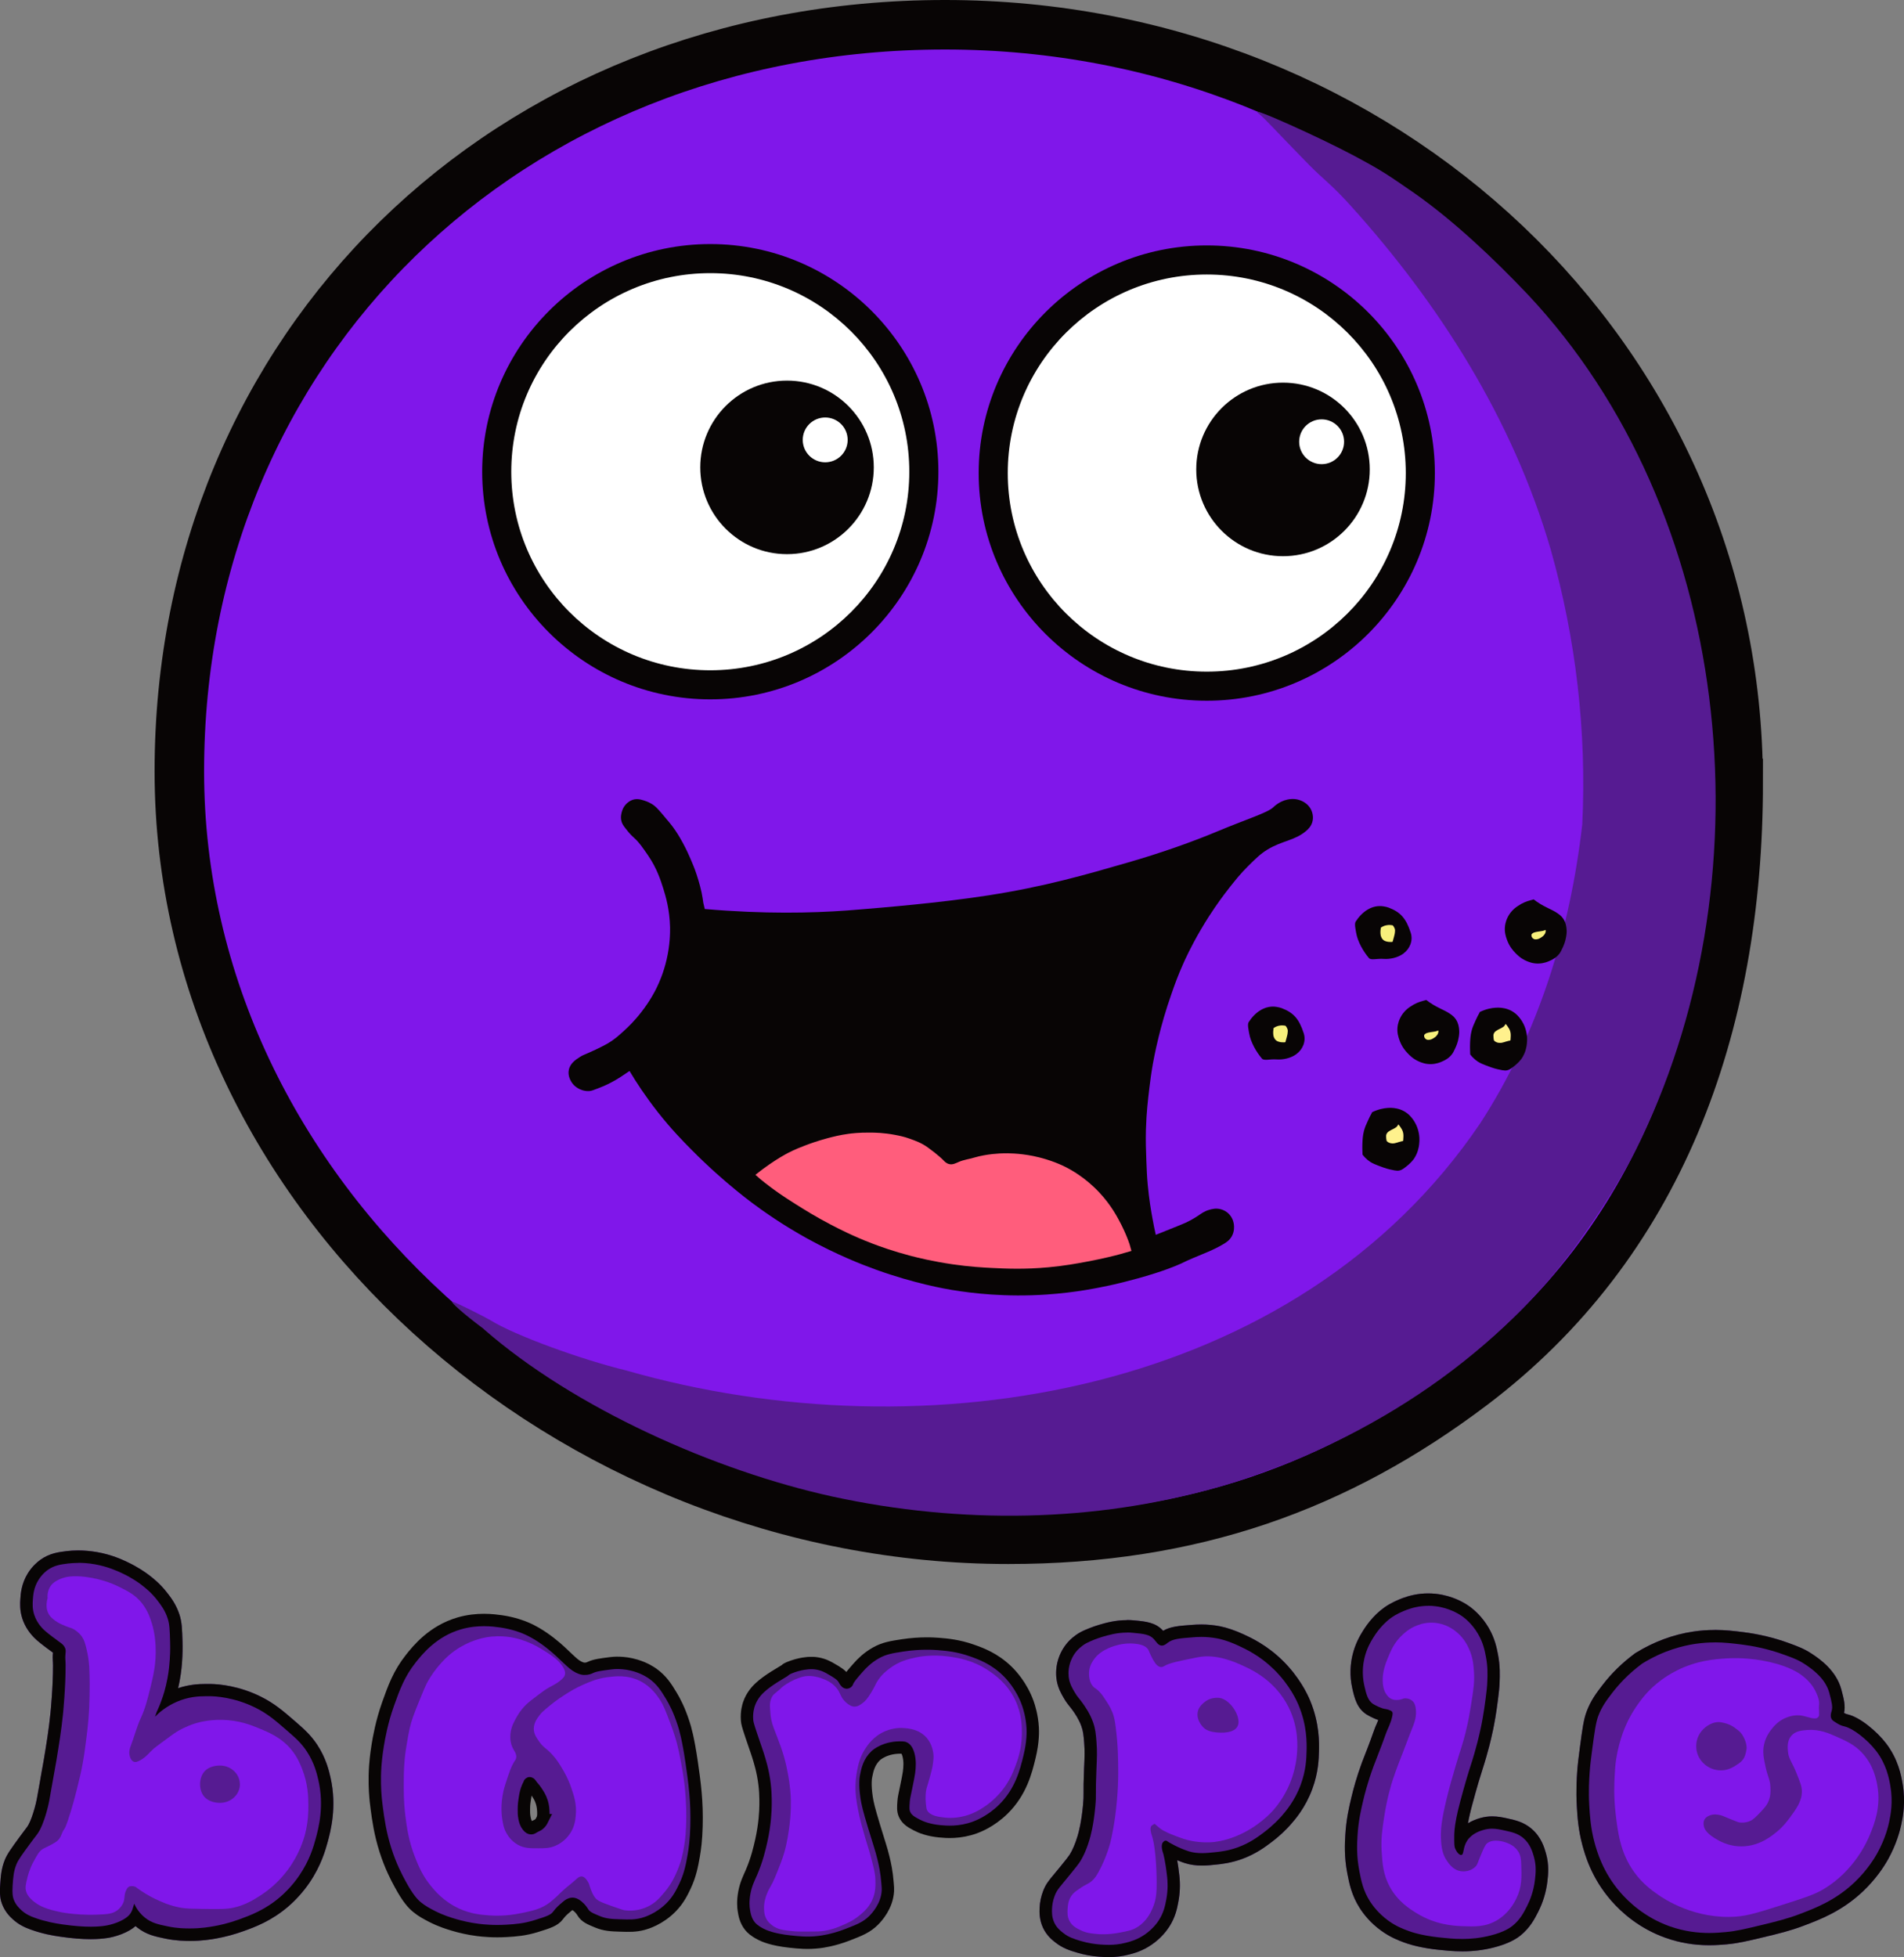 <?xml version="1.0" encoding="UTF-8"?>
<svg id="burple" xmlns="http://www.w3.org/2000/svg" viewBox="0 0 307.68 316.2">
  <rect x="0" y="0" width="307.68" height="316.2" fill="#808080" stroke="none"/>
  <defs>
    <style>
      .cls-1, .cls-2 {
        fill: #8017ea;
      }

      .cls-1, .cls-2, .cls-3, .cls-4, .cls-5 {
        isolation: isolate;
      }

      .cls-6 {
        fill: #fff;
      }

      .cls-2 {
        stroke-linecap: round;
        stroke-width: 8px;
      }

      .cls-2, .cls-7 {
        stroke: #080505;
        stroke-miterlimit: 10;
      }

      .cls-3, .cls-8, .cls-7 {
        fill: #561b92;
      }

      .cls-5 {
        fill: #ff5d7c;
      }

      .cls-9 {
        fill: #080505;
      }

      .cls-10 {
        fill: #f7f07c;
      }

      .cls-11 {
        fill: #fff18d;
      }

      .cls-7 {
        stroke-width: 2px;
      }
    </style>
  </defs>
  <g id="bubble">
    <path id="circle" class="cls-2" d="M280.89,126.39c0,39.86-12.91,74.69-43.02,97.43-21.75,16.43-45.22,24.86-74.93,24.86-70.85,0-133.96-55.42-133.96-124.07S81.87,4,152.71,4s128.17,53.74,128.17,122.39Z"/>
    <path id="highlights" class="cls-3" d="M78.17,214.73c14.65,12.79,37.37,22.9,56.43,27.07,20.61,4.46,42.31,4.19,62.22-1.56,22.78-6.59,44.26-20.19,58.16-39.42,3.83-5.31,7.42-10.95,10.26-16.89,20.72-43.4,14.61-101.29-18.38-136.38-5.44-5.73-11.89-11.83-18.21-16.28-4.44-3.06-5.15-3.6-9.92-6.15-5.43-2.9-17.08-8.15-15.45-6.87,1.18.93,2.98,3,7.57,7.68,1.08,1.11,1.99,2.01,3.27,3.15.81.73,1.7,1.57,2.71,2.62.48.49.98,1.03,1.52,1.63,14.1,15.64,26.09,34.31,32.25,55.49,4.07,14.41,5.81,29.38,5.09,44.34-1.96,17.1-7.04,33.76-16.48,48.3-29.65,43.87-89.67,53.8-137.99,39.96-7.38-1.8-18.06-5.69-21.96-8.12-.58-.36-5.89-3.08-6.2-2.99-.23.06,1.73,1.88,5.08,4.37l.06.06Z"/>
  </g>
  <g id="text">
    <g>
      <path class="cls-8" d="M111.78,284.77c-.57-3.94-1.07-5.6-1.31-6.33-.72-2.23-1.47-3.63-2-4.5-.79-1.31-1.53-2.5-2.97-3.53-.24-.17-1.25-.88-2.78-1.33-1.97-.59-3.63-.42-4.06-.36-1.55.2-2.51.32-3.25.67-.12.06-.5.25-1,.22-.18,0-.45-.05-.92-.28-.57-.29-.96-.65-1.72-1.36-.62-.58-.93-.88-.94-.89-.17-.16-1.46-1.41-3.08-2.5-.58-.39-1.52-1.02-2.86-1.58-.38-.16-1.85-.76-3.94-1.06-1.24-.17-3.81-.51-6.72.33-4.31,1.25-6.76,4.34-7.84,5.7-1.93,2.43-2.75,4.73-3.67,7.31-1.05,2.95-1.48,5.5-1.67,6.63-.29,1.76-.38,3.04-.41,3.41-.15,2.19-.05,3.96.04,5,.01.17.07.83.2,1.81.24,1.8.55,4.08,1.41,6.78.83,2.6,1.78,4.4,2.37,5.48,1.27,2.35,2.07,3.17,2.7,3.7.83.69,1.62,1.09,2.44,1.52,1.51.77,2.76,1.14,3.67,1.41.93.27,2.2.58,3.74.78.87.11,2.55.28,4.7.15,1.38-.08,2.89-.19,4.78-.78,1.92-.6,2.88-.9,3.48-1.7.46-.62.8-.91,1.48-1.48.22-.19.51-.42.89-.41.13,0,.37.04.78.37.53.42.8.9.89,1.04.44.71,1.16,1.01,2.3,1.48,1.26.53,2.32.57,3.7.61,1.51.05,2.48.08,3.74-.26.41-.11,2.61-.73,4.56-2.74,1.18-1.22,1.73-2.41,2.19-3.37.85-1.81,1.13-3.34,1.41-4.93.18-1.05.38-2.49.44-4.67.12-4.04-.3-7.11-.77-10.35ZM87.6,294.07c-.06.12-.22.43-.56.69-.23.18-.23.1-.79.43-.21.13-.29.18-.42.18-.12,0-.29-.05-.53-.35-.31-.38-.44-.8-.53-1.24-.12-.6-.12-1.06-.11-1.5,0-.74.09-1.29.14-1.62.06-.41.14-.95.33-1.51.21-.61.4-.84.43-1,0,0,0-.04.03-.05.06-.03.21.2.25.26.28.43.36.38.78,1,.37.55.7,1.04.93,1.78.05.17.23.74.25,1.51.02.55.02.96-.21,1.42Z"/>
      <path class="cls-8" d="M66.25,279.06c.21-.93.48-1.78,1.59-4.48.61-1.49.92-2.23,1.11-2.59.74-1.4,1.54-2.39,2-2.93.49-.57,1.3-1.5,2.59-2.41,2.26-1.59,4.42-2.01,4.96-2.11,1.33-.24,2.51-.22,3.44-.11,1.54.17,2.65.6,3.3.85,1.1.43,1.82.87,2.81,1.48,1.42.87,2.37,1.64,2.94,2.59.21.34.4.77.3,1.22-.07.3-.26.51-.56.78-.94.84-1.62.97-2.81,1.78-.17.12-.4.29-.85.63-1.09.82-1.63,1.23-2.04,1.63-1.03,1.01-1.57,2.04-1.85,2.59-.24.47-.46.9-.59,1.52-.07.3-.21,1-.07,1.85.24,1.45,1.06,1.74.89,2.67-.07.38-.21.3-.67,1.26-.17.37-.33.73-.62,1.6-.4,1.2-.6,1.8-.75,2.43-.54,2.33-.27,4.19-.21,4.57.13.82.23,1.46.65,2.22.19.34.74,1.31,1.89,1.95,1.02.57,1.96.56,3.3.56,1.07,0,1.78-.01,2.67-.37,1.53-.62,2.32-1.8,2.56-2.19.63-1.02.74-1.97.81-2.7.19-1.84-.3-3.27-.74-4.56-.51-1.49-1.14-2.54-1.48-3.11-.45-.75-.85-1.41-1.56-2.19-.99-1.08-1.44-1.12-2.15-2.15-.45-.65-.85-1.23-.85-2.04,0-.97.58-1.73.93-2.19.3-.4.6-.67,1.04-1.04.87-.73,1.66-1.39,3.04-2.26.85-.54,1.73-1.09,2.96-1.63,1.05-.46,2.3-1.01,3.96-1.22,1.2-.15,3.17-.41,5.22.61,1.83.91,2.79,2.38,3.28,3.11.49.75.85,1.67,1.56,3.52.72,1.87,1.07,3.17,1.15,3.48.24.92.37,1.6.56,2.56.21,1.11.47,2.47.67,4.22.32,2.89.28,5.13.26,5.81-.04,1.39-.08,2.59-.37,4.19-.18,1-.41,2.21-1.04,3.7-.33.78-.9,2.13-2.11,3.56-.77.91-1.45,1.71-2.67,2.3-.46.22-1.97.88-3.81.59-.23-.04-.83-.25-2.04-.67-1.95-.68-2.37-.94-2.7-1.37-.34-.44-.56-1.03-.67-1.3-.25-.65-.25-.97-.59-1.44-.18-.25-.45-.62-.85-.67-.4-.04-.74.27-.96.48-.75.7-1.6,1.28-2.33,2-.33.33-1.22,1.2-1.93,1.74-1.35,1.03-2.69,1.31-4.56,1.7-2.59.55-4.64.41-5.19.37-1.34-.1-2.98-.23-4.89-1.11-2.48-1.14-3.91-2.86-4.59-3.7-1.37-1.69-1.98-3.23-2.52-4.59-1.03-2.61-1.32-4.78-1.56-6.67-.28-2.28-.27-4.02-.26-5.63,0-1.1.03-2.93.3-4.81.07-.47.22-1.47.44-2.63.09-.45.17-.89.26-1.28Z"/>
      <path class="cls-8" d="M126.92,269.81c-.38.3-2.83,1.58-4.2,2.91-.36.35-1.22,1.2-1.69,2.58-.09.26-.41,1.26-.31,2.58.04.5.12.82.69,2.53.79,2.36,1,2.85,1.33,4,.16.54.39,1.36.58,2.36.41,2.14.4,3.83.39,4.83-.01,1-.1,3.14-.69,5.78-.3,1.32-.69,3.03-1.58,5.11-.45,1.04-.87,1.83-1.14,3.19-.29,1.51-.16,2.53-.11,2.86.11.71.26,1.72,1,2.64.24.3.68.76,1.75,1.31.52.27,1.85.88,4.75,1.19,1.42.15,2.8.3,4.67.08.43-.05,2.26-.28,4.56-1.17,2.01-.78,3.13-1.21,4.28-2.36.52-.52,2.15-2.3,2.28-4.74.02-.31,0-.64-.06-1.3-.13-1.75-.43-3.11-.67-4.07-.39-1.59-.54-1.87-1.52-5.11-.84-2.79-1.03-3.6-1.19-4.63-.32-2.17-.13-3.19-.07-3.48.18-.92.45-2.25,1.59-3.3,0,0,1.55-1.42,4.33-1.26.04,0,.09,0,.15.02.16.05.51.22.76,1.12.27.98.21,1.99.09,2.88-.07.5-.2,1.13-.46,2.41-.28,1.36-.36,1.63-.41,2.24-.07.94-.11,1.5.14,2.09.37.88,1.16,1.31,1.94,1.72.76.4,1.92.86,3.72,1.04,1.12.11,3.23.29,5.72-.61.43-.16,2.54-.94,4.58-2.94,2.86-2.81,3.68-6.13,4.24-8.44.62-2.52.55-4.23.52-4.74-.11-1.9-.57-3.33-.78-3.93-1.04-2.91-2.79-4.7-3.37-5.26-2.06-1.99-4.2-2.77-5.7-3.3-2.2-.77-4-.93-5.37-1.04-.79-.06-2.97-.2-5.74.22-1.9.29-3.03.47-4.37,1.22-1.43.8-2.41,1.86-2.7,2.19-.37.41-1.74,1.91-1.89,2.44,0,.03-.04.14-.11.16-.15.04-.38-.4-.45-.53-.38-.69-1.12-1.12-2.04-1.65-.54-.32-1.24-.71-2.25-.89-.54-.1-.95-.09-1.31-.08,0,0-1.51.03-3.31.78-.24.1-.43.23-.43.23-.08.06-.14.1-.15.11Z"/>
      <path class="cls-8" d="M125.85,273.05c-.6.57-.74.58-.96.88-.23.32-.32.62-.38.85-.09.35-.11.66-.07,1.26.05.75.07,1.12.19,1.74.2,1,.45,1.5,1,2.96.44,1.17.73,1.92,1.01,2.9.37,1.26.55,2.24.67,2.85.13.69.36,1.99.46,3.62.03.5.14,2.74-.31,5.67-.21,1.38-.47,3.06-1.26,5.11-.79,2.04-1.19,3.06-1.68,3.89-.16.27-.64,1.06-.9,2.17-.14.57-.17,1.04-.15,1.44.01.39.03.86.25,1.38.32.76.9,1.17,1.19,1.38.83.58,1.64.68,3,.83.81.09,1.44.09,2.68.08,1.29,0,1.94,0,2.6-.11,1.2-.19,2.08-.54,2.74-.82.88-.37,1.89-.79,2.98-1.69.61-.51,1.41-1.18,1.97-2.33.65-1.33.61-2.55.58-3.46-.03-1.05-.3-2.05-.83-4.01-.32-1.19-.37-1.2-.81-2.71-.55-1.92-.87-3.02-1.15-4.5-.26-1.37-.47-2.54-.42-4.12.04-1.18.22-2.05.26-2.28.19-.93.44-2.13,1.24-3.39.4-.63,1.39-2.17,3.37-2.98,1.35-.55,2.52-.51,2.91-.48.7.05,2.51.17,3.73,1.6.85.99,1.01,2.15,1.06,2.47.08.59.02,1.05-.06,1.67-.09.74-.25,1.31-.56,2.42-.39,1.41-.47,1.44-.56,2.06-.03.23-.12.97-.03,1.92.06.59.09.89.19,1.11.47.95,1.91,1.11,2.89,1.22.46.05,1.93.18,3.75-.42.99-.33,1.68-.73,2.15-1.02.64-.39,2.02-1.3,3.31-2.91,1.25-1.55,1.81-2.99,2.17-3.93.36-.95,1.03-2.76,1.06-5.2.01-1.18.01-3.22-1.07-5.5-1.29-2.71-3.34-4.11-4.33-4.78-2.55-1.7-4.98-2.06-6.41-2.26-2.77-.38-4.84.04-5.33.15-1.17.25-2.67.6-4.19,1.74-.52.39-1.38,1.04-2.06,2.17-.34.56-.38.82-.97,1.78-.64,1.04-1.01,1.42-1.39,1.69-.36.27-.77.57-1.33.56-.17,0-.64-.05-1.33-.67-.98-.88-.8-1.47-1.58-2.39-.82-.97-1.89-1.34-2.44-1.53-.44-.15-1.34-.45-2.5-.33,0,0-1.27.13-3.08,1.25-.47.29-.83.61-.83.61-.18.16-.17.17-.42.41Z"/>
      <g>
        <path class="cls-8" d="M179.16,315.2c-.52,0-.98-.03-1.38-.06-1.18-.08-2.35-.29-3.48-.63-1.07-.32-2.07-.62-3.15-1.47-.45-.35-1.19-.94-1.69-1.98-.54-1.13-.49-2.18-.47-2.81.04-.82.21-1.62.51-2.4.36-.92.77-1.41,1.65-2.47.26-.32.58-.69.95-1.16.89-1.1,1.34-1.66,1.59-2.05.51-.82.98-1.9,1.37-3.2.24-.78.67-2.49.92-5.21.09-1,.09-1.39.09-2.08,0-.75,0-1.78.09-4.13v-.34c.07-1.28.12-2.29,0-3.72-.1-1.29-.17-2-.5-2.93-.46-1.28-1.19-2.31-1.5-2.76-.23-.33-.41-.55-.57-.74-.26-.33-.51-.63-.85-1.23-.4-.7-.82-1.42-1.01-2.47-.09-.54-.2-1.62.18-2.9.27-.91.73-1.75,1.35-2.45.27-.31.86-.9,1.74-1.4.24-.14.42-.22.72-.35.27-.12,1.2-.52,2.13-.79,1.04-.3,2.46-.72,4.24-.72.35,0,.72.02,1.1.05,1.83.18,3.04.29,3.99,1.33.11.12.22.25.32.39.1.13.25.32.31.36-.03-.03.1-.14.17-.19,1.12-.88,2.4-.98,4.72-1.16.37-.03.86-.06,1.44-.06.95,0,1.86.09,2.78.27.6.12,1.88.44,3.61,1.24,1.17.54,3.59,1.66,6,4.03,2.55,2.5,3.8,5.13,4.22,6.14,1.46,3.51,1.38,6.49,1.35,7.77-.03,1.14-.08,3.25-1.01,5.77-1.07,2.89-2.67,4.71-3.36,5.48-.38.43-1.43,1.56-2.98,2.72-.98.74-2.33,1.75-4.37,2.5-1.75.64-3.2.79-4.16.89-.61.06-1.3.13-2.03.13-.92,0-1.71-.11-2.43-.34-.34-.11-1.12-.38-1.87-.74-.35-.17-.68-.32-1.07-.55l-.07-.04c.03.12.07.26.12.42.02.07.37,1.21.68,3.99.14,1.3.09,2.67-.16,3.96-.18.95-.43,2.24-1.32,3.65-.36.57-1.18,1.67-2.58,2.62-1.36.93-2.63,1.26-3.31,1.44-.99.26-1.99.38-3.05.38h0Z"/>
        <path class="cls-8" d="M182.11,263.75c.32,0,.66.01,1,.05,1.7.16,2.66.26,3.35,1.01.38.41.66,1,1.23,1.05.03,0,.05,0,.07,0,.41,0,.72-.29.93-.45.82-.64,1.91-.72,4.11-.89.35-.03.81-.06,1.36-.06.72,0,1.59.06,2.59.25.32.06,1.56.32,3.39,1.17,1.25.58,3.48,1.63,5.72,3.83,2.62,2.57,3.76,5.22,4,5.81,1.35,3.24,1.31,6.03,1.28,7.36-.03,1.21-.09,3.13-.94,5.44-.98,2.66-2.46,4.36-3.17,5.17-.21.23-1.23,1.38-2.83,2.58-1.01.76-2.25,1.67-4.11,2.36-1.6.59-2.9.73-3.92.83-.59.06-1.25.13-1.93.13s-1.43-.07-2.13-.29c-.29-.09-1.02-.35-1.75-.69-.33-.16-.64-.3-1-.51-.17-.1-.36-.18-.52-.29-.24-.16-.32-.24-.46-.24,0,0,0,0,0,0-.22,0-.39.2-.44.26-.41.49-.07,1.52.04,1.85,0,0,.33,1.06.63,3.78.07.63.17,2.01-.15,3.67-.18.93-.39,2.05-1.19,3.3-.18.28-.91,1.38-2.3,2.33-1.19.82-2.28,1.11-3,1.3-1.06.28-2,.35-2.8.35-.49,0-.93-.03-1.31-.05-.76-.05-1.92-.19-3.26-.59-1.05-.32-1.91-.58-2.81-1.3-.45-.35-1.02-.81-1.41-1.63-.43-.91-.4-1.75-.37-2.33.02-.41.09-1.17.44-2.07.4-1.01.82-1.36,2.45-3.37.92-1.13,1.38-1.7,1.66-2.15.26-.41.88-1.45,1.48-3.44.14-.46.67-2.25.96-5.41.2-2.13-.01-1.64.19-6.26.06-1.46.13-2.56,0-4.19-.1-1.27-.17-2.11-.56-3.19-.49-1.38-1.26-2.47-1.63-3-.62-.88-.87-1.02-1.37-1.89-.41-.7-.74-1.29-.89-2.15-.05-.26-.2-1.25.16-2.44.15-.5.46-1.3,1.14-2.07.14-.15.65-.72,1.48-1.19.22-.12.38-.19.64-.31.09-.04,1.04-.46,2-.74,1-.29,2.32-.68,3.96-.68M182.11,261.75c-1.92,0-3.42.44-4.52.76-1.05.31-2.06.75-2.25.83-.27.12-.5.22-.8.39-1.01.57-1.69,1.25-2,1.61-.71.81-1.25,1.79-1.56,2.83-.44,1.47-.32,2.74-.21,3.36.22,1.22.7,2.06,1.13,2.8.38.66.67,1.01.94,1.35.15.18.31.38.53.69.29.41.97,1.37,1.38,2.52.29.81.35,1.44.45,2.67.11,1.37.06,2.35.01,3.59l-.02.35c-.1,2.38-.1,3.46-.09,4.18,0,.68,0,1.03-.09,1.98-.25,2.63-.66,4.27-.89,5.01-.37,1.22-.8,2.22-1.26,2.96-.22.34-.68.92-1.52,1.95-.38.46-.69.84-.95,1.15-.93,1.11-1.39,1.67-1.81,2.75-.34.88-.54,1.79-.58,2.72-.03.67-.08,1.92.56,3.28.6,1.26,1.49,1.96,1.98,2.34,1.22.96,2.37,1.31,3.48,1.64,1.2.36,2.44.59,3.7.67.44.03.91.06,1.45.06,1.15,0,2.23-.14,3.3-.42.74-.19,2.12-.55,3.62-1.58,1.54-1.05,2.45-2.28,2.86-2.91,1-1.56,1.27-2.97,1.46-3.99.27-1.39.33-2.86.17-4.26-.11-1.04-.24-1.86-.35-2.49.67.28,1.19.45,1.27.47.82.26,1.72.39,2.74.39.78,0,1.5-.07,2.13-.14,1.01-.1,2.54-.26,4.41-.95,2.17-.8,3.65-1.91,4.62-2.64,1.63-1.22,2.73-2.41,3.13-2.86.72-.82,2.42-2.74,3.54-5.8.99-2.67,1.04-4.89,1.07-6.09.03-1.34.11-4.48-1.43-8.18-.44-1.07-1.76-3.83-4.45-6.47-2.54-2.49-5.07-3.66-6.28-4.22-1.35-.62-2.71-1.09-3.84-1.31-.97-.19-1.97-.29-2.98-.29-.6,0-1.09.03-1.51.06-2.12.16-3.51.26-4.69.96,0-.01-.02-.02-.03-.03-1.21-1.32-2.72-1.47-4.63-1.65-.4-.04-.8-.06-1.2-.06h0Z"/>
      </g>
      <path class="cls-8" d="M178.58,266.54c-.5.29-1.19.7-1.78,1.52-.24.34-.65.92-.78,1.78-.02.11-.25,1.83.74,2.74.21.19.28.17.63.48.46.41.75.81,1,1.19.65.97,1.01,1.51,1.33,2.3.41.99.51,1.86.7,3.56.17,1.55.21,2.73.22,2.96.07,2.08.15,4.52-.15,7.85-.31,3.52-.85,5.88-1.04,6.67,0,0-.56,2.37-1.93,4.85-.36.66-.65,1.07-1.07,1.44-.61.53-.94.51-1.96,1.22-.68.47-1.03.71-1.33,1.15-.54.77-.6,1.58-.63,2.07-.04.6-.09,1.31.3,2.04.44.83,1.18,1.19,1.78,1.48.98.48,1.83.55,2.78.63.35.03,1.68.12,3.48-.22,1.37-.26,2.07-.39,2.89-.89,1.53-.93,2.19-2.38,2.48-3.04.66-1.48.67-2.75.67-4.22,0-.25,0-5.31-.81-7.67-.03-.08-.39-1.15,0-1.48.11-.1.48-.3.48-.3h0s.7.6.78.67c.22.18.75.59,2.41,1.22,1.15.44,1.83.7,2.85.89,1.58.3,2.84.22,3.3.19.34-.03,1.83-.16,3.76-.94,3.63-1.45,5.84-3.95,6.17-4.33,3.14-3.64,3.62-7.64,3.72-8.83.11-1.28.33-4.36-1.33-7.69-2.11-4.24-5.83-6.01-7.28-6.67-1.35-.62-4.4-2.01-7.36-1.42-3.1.62-4.65.93-5.44,1.42-.08.05-.3.19-.58.17-.71-.06-1.22-1.1-1.61-1.89-.35-.71-.3-.83-.56-1.11-.28-.31-.74-.61-1.81-.75-2.66-.35-4.79.85-5.01.97Z"/>
      <path class="cls-8" d="M200.14,278.19c0,1.58-1.87,1.85-3.46,1.71-.81-.07-1.63-.25-2.17-.77s-1-1.32-1-2.11.33-1.38,1.15-2.04c.64-.51,1.34-.69,2.13-.69,1.64,0,3.35,2.31,3.35,3.89Z"/>
      <g>
        <path class="cls-8" d="M236.32,314.27c-1.34,0-2.53-.12-3.83-.26-2.06-.22-3.87-.61-5.24-1.11-.84-.31-2.1-.78-3.5-1.8-1.6-1.17-2.61-2.47-3.18-3.36-1.21-1.9-1.54-3.58-1.86-5.21-.51-2.62-.39-4.66-.31-6.01.15-2.45.58-4.3.97-5.93.29-1.24.82-3.2,1.65-5.45.2-.55.36-.94.53-1.39.21-.54.46-1.16.87-2.28l.43-1.17c.25-.69.37-1.04.59-1.5.11-.24.2-.48.38-.95.04-.1.13-.35.2-.68-.12-.04-.21-.05-.21-.05-1.03-.11-2.38-.94-2.4-.95-1.24-.78-1.57-2.2-1.89-3.56-.47-2.02-.26-3.78,0-4.9.4-1.75,1.12-2.94,1.51-3.57,1.07-1.76,2.47-3.2,3.95-4.05.48-.28,1.04-.53,1.08-.55.32-.15,1.34-.61,2.61-.88.69-.14,1.41-.22,2.13-.22s1.46.07,2.16.22c2.08.43,3.53,1.38,4.06,1.77.49.36,1.72,1.38,2.71,3.08.91,1.57,1.18,2.96,1.38,3.98.34,1.76.28,3.21.24,4.26-.03.89-.11,1.51-.27,2.75-.28,2.22-.62,3.98-.79,4.82-.37,1.79-.74,3.12-1.05,4.22-.24.86-.39,1.32-.57,1.88-.17.54-.38,1.17-.73,2.36-.32,1.07-.53,1.86-.96,3.42-.39,1.45-.69,2.78-.82,3.75-.07.51-.1.93-.11,1.05-.03.42-.04.85-.03,1.3.07-.14.14-.27.23-.41,1-1.56,2.71-2.04,3.27-2.2.53-.15,1.06-.22,1.61-.22.81,0,1.56.16,2.28.32,1.23.27,2.38.52,3.48,1.47,1.32,1.15,1.73,2.59,1.97,3.45.49,1.71.33,3.07.2,4.16-.19,1.59-.65,3.13-1.38,4.56-.54,1.07-1.22,2.39-2.63,3.52-.91.72-2.24,1.31-3.96,1.75-1.55.39-3.1.58-4.76.58h0Z"/>
        <path class="cls-8" d="M230.79,259.43c.91,0,1.62.13,1.96.2,2.05.42,3.39,1.39,3.67,1.59.28.21,1.48,1.12,2.44,2.78.83,1.42,1.07,2.67,1.26,3.67.31,1.61.27,2.91.22,4.04-.03.85-.11,1.46-.26,2.67-.31,2.46-.68,4.3-.78,4.74-.39,1.85-.78,3.23-1.04,4.15-.48,1.68-.59,1.82-1.3,4.22-.32,1.08-.53,1.87-.96,3.44-.13.5-.63,2.34-.85,3.87-.08.55-.11.99-.12,1.12-.01.2-.05.74-.03,1.46.01.56.02.84.07,1.03.17.6.66,1.28,1.03,1.28.02,0,.03,0,.05,0,.45-.08.21-1.16.92-2.28.79-1.24,2.21-1.64,2.69-1.78.48-.13.92-.19,1.34-.19.71,0,1.37.14,2.07.3,1.17.26,2.12.46,3.03,1.25,1.09.95,1.43,2.16,1.67,2.97.43,1.52.29,2.75.17,3.78-.22,1.87-.82,3.32-1.28,4.22-.52,1.02-1.12,2.2-2.36,3.19-.33.26-1.28.98-3.58,1.56-1.64.41-3.14.55-4.52.55s-2.57-.13-3.72-.25c-2.95-.32-4.56-.89-5-1.06-.88-.32-2-.75-3.26-1.67-1.66-1.21-2.59-2.56-2.93-3.09-1.11-1.74-1.41-3.3-1.72-4.87-.48-2.45-.38-4.38-.3-5.76.14-2.36.55-4.11.94-5.76.17-.74.69-2.81,1.61-5.33.45-1.22.65-1.63,1.41-3.67.59-1.59.7-1.98.99-2.6.13-.27.23-.54.43-1.08.02-.06.15-.41.24-.87.08-.44.05-.57,0-.66-.1-.17-.28-.24-.52-.33-.3-.12-.55-.14-.57-.15-.66-.07-1.69-.62-1.98-.8-.9-.56-1.15-1.68-1.44-2.94-.47-2.02-.17-3.7,0-4.44.36-1.57,1-2.64,1.39-3.28.32-.52,1.57-2.54,3.59-3.7.44-.25.94-.49.98-.5.35-.16,1.28-.58,2.41-.81.7-.15,1.35-.2,1.93-.2M230.79,257.43c-.79,0-1.58.08-2.34.24-1.37.28-2.47.79-2.83.95-.06.03-.63.29-1.15.59-2.07,1.2-3.48,3.05-4.3,4.4-.39.64-1.19,1.96-1.63,3.87-.28,1.22-.51,3.14,0,5.34.34,1.49.73,3.19,2.33,4.19.01,0,.88.55,1.86.87-.08.21-.14.36-.2.48-.24.51-.38.89-.63,1.59-.11.3-.24.68-.42,1.17-.41,1.11-.65,1.72-.86,2.25-.18.45-.34.85-.55,1.42-.85,2.31-1.38,4.3-1.68,5.56-.4,1.67-.84,3.56-.99,6.1-.08,1.31-.21,3.51.33,6.26.32,1.64.69,3.5,2,5.56.62.97,1.71,2.38,3.44,3.63,1.51,1.1,2.85,1.6,3.74,1.93,1.44.53,3.34.94,5.48,1.17,1.03.11,2.43.26,3.93.26,1.74,0,3.38-.2,5.01-.61,1.87-.47,3.33-1.12,4.35-1.93,1.58-1.27,2.34-2.76,2.89-3.85.78-1.54,1.28-3.19,1.48-4.89.13-1.12.31-2.66-.23-4.56-.26-.91-.74-2.59-2.28-3.93-1.29-1.12-2.62-1.41-3.91-1.7-.77-.17-1.58-.34-2.5-.34-.65,0-1.26.09-1.89.26-.76.21-1.43.5-2.02.86.15-.87.4-1.96.72-3.12.43-1.56.64-2.35.95-3.4.35-1.17.55-1.8.72-2.33.18-.56.33-1.04.58-1.91.25-.87.66-2.33,1.07-4.28.18-.86.52-2.63.8-4.9.15-1.23.24-1.9.27-2.84.04-1.11.1-2.62-.26-4.49-.21-1.09-.5-2.58-1.5-4.3-1.04-1.79-2.32-2.88-2.98-3.38-.58-.43-2.17-1.48-4.46-1.95-.76-.16-1.56-.24-2.36-.24h0Z"/>
      </g>
      <path class="cls-8" d="M229.56,262.42c-1.46.4-2.37,1.2-2.85,1.63-1.43,1.28-2,2.72-2.56,4.11-.59,1.47-.68,2.41-.7,2.85-.09,1.58.35,2.35.48,2.56.18.28.47.75,1.04.96.5.19,1.02.11,1.22.07.49-.08.52-.21.89-.22.43-.01.86.16,1.15.41.17.14.55.54.59,1.67.05,1.24-.35,2.1-.96,3.63-.37.93-.7,1.88-1.07,2.81-.47,1.2-1.21,3.06-1.74,4.7-.19.58-.9,2.85-1.37,5.93-.31,2.04-.54,3.55-.41,5.59.12,1.91.24,3.75,1.33,5.74,1.31,2.37,3.23,3.56,4.3,4.22,3.07,1.9,6.02,2.06,7.41,2.11,1.95.08,3.71.15,5.56-.93,1.95-1.14,2.84-2.87,3.17-3.55.91-1.85.86-3.4.78-5.64-.02-.69-.09-1.33-.5-1.97-.57-.9-1.47-1.24-1.86-1.39-.25-.09-2.08-.77-3.17.11-.3.25-.56.87-1.08,2.11-.48,1.14-.45,1.28-.72,1.58-.57.63-1.52.92-2.36.81-1.32-.17-2.05-1.29-2.39-1.81-.51-.78-.84-1.75-.89-3.61-.04-1.45.11-2.92.89-6.17.53-2.21,1.05-3.94,1.53-5.56.88-2.95,1.11-3.41,1.58-5.33.47-1.92.7-3.36.86-4.36.4-2.5.6-3.79.47-5.5-.08-1.06-.17-2.21-.78-3.56-.26-.58-.76-1.64-1.86-2.61-.39-.34-1.4-1.2-3-1.53-.37-.08-1.54-.28-2.96.11Z"/>
      <g>
        <path class="cls-8" d="M276.21,313.28c-2.38,0-4.59-.37-6.74-1.14-4.04-1.44-6.78-3.91-8.36-5.73-3.08-3.54-4.07-7.19-4.43-8.56-.65-2.42-.77-4.54-.87-6.09-.15-2.52-.01-4.5.06-5.46.09-1.33.21-2.22.45-4.01.36-2.73.56-4.23,1-5.39.64-1.71,1.46-2.78,2.42-4.03,1.42-1.85,3.11-3.5,5.04-4.92,2.88-1.79,5.89-2.91,9.03-3.37,1.08-.16,2.15-.24,3.26-.24,1.69,0,3.16.18,4.46.35,2.48.31,4.9.89,7.18,1.72,1.39.5,2.39.87,3.58,1.66,1.07.71,3.56,2.37,4.3,5.17.43,1.62.67,2.52.36,3.51-.1.32-.1.43-.09.47.71.46.93.61,1.5.74,1.55.36,4.06,2.29,5.6,4.29,1.85,2.41,2.28,4.88,2.49,6.07.5,2.89.03,5.14-.19,6.23-.21,1.01-.75,3.06-2.03,5.36-.68,1.22-1.89,3.05-3.83,4.91-3.26,3.1-6.6,4.37-9.29,5.38-2.17.82-3.92,1.24-6.34,1.81-2.72.65-4.08.97-5.87,1.13-.75.07-1.64.14-2.69.14h0Z"/>
        <path class="cls-8" d="M277.06,265.34c1.62,0,3.04.18,4.33.34,1.79.22,4.23.67,6.96,1.67,1.44.52,2.3.84,3.37,1.56.97.65,3.24,2.16,3.89,4.59.39,1.49.59,2.24.37,2.96-.06.2-.27.79,0,1.26.11.2.27.3.37.37.69.45,1.03.68,1.78.85,1.24.29,3.57,2.02,5.04,3.93,1.67,2.17,2.08,4.4,2.3,5.63.46,2.64.05,4.72-.19,5.85-.12.57-.58,2.65-1.93,5.07-.37.66-1.52,2.64-3.65,4.67-3.11,2.96-6.37,4.19-8.95,5.17-2.1.79-3.83,1.2-6.22,1.78-2.67.64-4,.96-5.72,1.11-.68.06-1.56.14-2.6.14-1.76,0-3.97-.22-6.4-1.08-4.09-1.46-6.69-4.01-7.94-5.44-2.87-3.3-3.82-6.68-4.22-8.17-.62-2.32-.74-4.38-.83-5.89-.14-2.41-.01-4.34.06-5.33.09-1.3.21-2.18.44-3.94.37-2.74.56-4.13.94-5.17.59-1.57,1.35-2.57,2.28-3.78.96-1.25,2.5-3,4.83-4.72,3.51-2.18,6.68-2.9,8.58-3.19,1.12-.16,2.15-.23,3.11-.23M277.06,263.34c-1.16,0-2.27.08-3.4.25-3.27.48-6.42,1.65-9.35,3.46l-.07.04-.06.05c-2.01,1.48-3.77,3.2-5.24,5.12-.96,1.26-1.87,2.44-2.56,4.29-.47,1.26-.68,2.81-1.05,5.6-.24,1.81-.36,2.71-.46,4.07-.06.9-.21,3.01-.06,5.59.09,1.59.22,3.78.9,6.29.39,1.44,1.41,5.25,4.65,8.96,1.66,1.91,4.54,4.5,8.78,6.01,2.26.8,4.57,1.2,7.07,1.2,1.09,0,2-.07,2.78-.14,1.87-.17,3.34-.52,6.01-1.16,2.46-.59,4.24-1.01,6.46-1.85,2.63-.99,6.22-2.35,9.63-5.59,2.03-1.94,3.31-3.87,4.02-5.14,1.34-2.41,1.91-4.57,2.14-5.64.24-1.15.73-3.53.2-6.6-.22-1.27-.68-3.9-2.68-6.51-1.48-1.93-4.2-4.2-6.17-4.66-.25-.06-.38-.1-.61-.24.26-1.15-.02-2.22-.43-3.77-.84-3.17-3.66-5.04-4.72-5.75-1.29-.86-2.34-1.24-3.79-1.77-2.35-.86-4.84-1.45-7.4-1.77-1.33-.17-2.84-.35-4.58-.35h0Z"/>
      </g>
      <path class="cls-8" d="M267.19,272.46c-1.29,1.17-2.09,2.29-2.52,2.89-.38.54-.97,1.42-1.56,2.59-.35.71-1.42,2.96-1.93,6.19-.17,1.09-.21,1.88-.26,2.85-.05.96-.16,3.29.15,5.93.36,3.07.74,6.36,2.96,9.48,1.38,1.94,2.9,3.02,4,3.78.86.6,5.85,3.96,12.52,3.48,1.92-.14,3.8-.73,7.56-1.93,3.39-1.08,5.08-1.61,6.59-2.52,4.97-2.98,7.03-7.7,7.48-8.81.68-1.67,1.81-4.44,1.19-7.93-.19-1.05-.64-3.36-2.52-5.33-1.2-1.26-2.44-1.82-4-2.52-1.32-.59-2.85-1.26-4.81-1.11-.88.07-1.93.16-2.59.96-.68.82-.58,1.93-.52,2.52.12,1.27.64,1.62,1.41,3.56.56,1.41.84,2.11.84,2.87,0,1.6-.91,2.84-1.95,4.25-.44.59-1.02,1.38-2,2.2-.89.74-2.89,2.42-5.78,2.44-2.16.02-3.65-.89-4.37-1.33-1.41-.86-1.68-1.59-1.75-1.97-.03-.17-.12-.61.11-1.03.21-.39.57-.55.78-.64.68-.3,1.34-.17,1.75-.08.32.07.38.12,1.5.58,1.34.56,1.5.59,1.67.61.2.02.95.1,1.75-.28.17-.08.5-.25,1.22-1,.91-.94,1.36-1.4,1.67-2.14.36-.86.34-1.62.31-2.31-.06-1.31-.4-1.51-.78-3.25-.3-1.4-.53-2.44-.22-3.72.28-1.18.88-1.97,1.14-2.31.35-.45,1.14-1.47,2.53-1.97.39-.14,1.4-.5,2.58-.25.72.15,1.84.61,2.3.34.21-.12.28-.29.28-.29.05-.11.05-.2.04-.47,0-.29-.01-.43-.01-.48-.04-.47.01-.88.02-1.06.04-.85-.56-1.96-.68-2.2-.3-.56-.85-1.39-1.96-2.26-.62-.49-2.14-1.55-5.48-2.3-3.27-.73-5.91-.61-6.85-.56-1.88.12-4.81.33-8.04,1.96-2.03,1.02-3.35,2.19-3.75,2.56Z"/>
      <g>
        <path class="cls-8" d="M30.72,312.59c-.79,0-2.1,0-3.8-.35-1.59-.33-2.85-.59-4.12-1.6-.33-.26-.64-.56-.91-.88-.49.71-1.36,1.32-2.58,1.8-.95.38-1.75.52-1.96.56-.83.13-1.71.2-2.69.2-1.35,0-2.93-.13-4.68-.38-1.32-.19-2.9-.47-4.69-1.12-.82-.3-1.71-.69-2.56-1.49-.31-.29-1.04-.97-1.45-2.08-.18-.49-.33-1.14-.23-2.64.09-1.38.17-2.47.68-3.75.33-.83.97-1.71,2.25-3.46.46-.62.74-.99.95-1.26.3-.39.39-.51.58-.85.46-.81.84-2.01,1.08-2.86.31-1.11.44-1.84.74-3.6l.07-.39c.33-1.88.45-2.54.53-2.98.07-.37.11-.57.22-1.24.4-2.41.77-4.69,1.05-7.41,0-.04.42-4.25.41-7.73,0-.37-.02-.61-.03-.81-.02-.33-.04-.62.01-1.14v-.11c.04-.22.04-.29.02-.36-.06-.21-.28-.36-.4-.45-.62-.44-1.95-1.42-2.56-1.97-1-.89-1.69-1.92-2.07-3.08-.37-1.15-.31-2.09-.27-2.78.05-.77.14-2.2,1.07-3.69.63-1.01,1.38-1.62,1.77-1.9,1.28-.9,2.53-1.06,3.73-1.2.55-.07,1.14-.1,1.74-.1.95,0,1.91.08,2.86.25,2.28.4,3.9,1.16,4.67,1.53,1.69.8,2.87,1.65,3.29,1.97.64.49,1.71,1.31,2.79,2.71.57.73,1.34,1.74,1.83,3.24.35,1.09.38,2.13.44,4.02.03,1.04.01,2.09-.06,3.05-.04.63-.12,1.67-.38,3.06-.2,1.08-.48,2.17-.81,3.17.3-.16.61-.31.93-.45,2.01-.87,3.79-.98,5.12-.98.23,0,.46,0,.67,0,1.19.02,4.33.25,7.76,1.96,2.09,1.04,3.43,2.2,5.28,3.8,1.42,1.23,2.43,2.11,3.41,3.58,1.36,2.05,1.8,3.97,2.03,5,1.03,4.53-.01,8.34-.46,9.97-.32,1.17-.99,3.61-2.81,6.26-.91,1.33-2.02,2.58-3.21,3.6-2.63,2.27-5.27,3.22-7.01,3.85-1.38.5-2.78.87-4.17,1.12-.75.13-2.16.39-4.05.39h-.01Z"/>
        <path class="cls-8" d="M12.61,252.49c.73,0,1.65.05,2.68.23,2.1.37,3.6,1.06,4.42,1.44,1.73.81,2.87,1.67,3.11,1.86.65.5,1.63,1.26,2.61,2.53.55.72,1.24,1.6,1.67,2.94.31.95.33,1.88.39,3.75.04,1.41-.02,2.48-.06,2.94-.05.64-.12,1.64-.36,2.94-.31,1.68-.73,2.93-.92,3.44-.29.83-.59,1.52-.83,2.03l-.27.76c.68-.69,1.84-1.68,3.52-2.41,1.82-.79,3.44-.9,4.72-.9.23,0,.44,0,.65,0,.73.01,3.84.12,7.33,1.85,1.98.98,3.23,2.07,5.07,3.67,1.45,1.25,2.34,2.04,3.22,3.37,1.23,1.86,1.64,3.59,1.89,4.67.96,4.2.05,7.69-.44,9.48-.34,1.26-.98,3.5-2.67,5.96-1.2,1.75-2.44,2.89-3.04,3.41-2.49,2.15-4.95,3.03-6.7,3.67-1.75.63-3.19.93-4,1.07-.78.14-2.11.37-3.87.37h-.01c-.8,0-2.03,0-3.59-.33-1.51-.31-2.62-.54-3.7-1.41-.96-.77-1.48-1.68-1.74-2.26l-.3.96c-.05.14-.14.35-.28.57-.13.21-.6.88-2.17,1.5-.92.36-1.66.48-1.76.5-.65.11-1.47.19-2.53.19-1.18,0-2.65-.1-4.54-.37-1.29-.19-2.8-.46-4.49-1.07-.73-.26-1.49-.59-2.22-1.28-.31-.29-.87-.83-1.19-1.69-.12-.33-.26-.85-.17-2.22.09-1.37.16-2.31.61-3.44.28-.71.9-1.56,2.14-3.25,1.1-1.51,1.21-1.53,1.58-2.19.16-.28.62-1.14,1.17-3.08.35-1.24.48-2.04.83-4.08.61-3.51.51-2.76.75-4.22.4-2.46.78-4.72,1.06-7.47,0,0,.43-4.26.42-7.83,0-.97-.1-1.11-.02-1.85.03-.3.07-.54-.02-.86-.16-.53-.59-.84-.77-.97-.57-.41-1.89-1.38-2.48-1.9-.33-.29-1.31-1.18-1.78-2.63-.31-.97-.26-1.77-.22-2.42.05-.77.14-1.98.92-3.22.6-.96,1.33-1.49,1.5-1.61,1.05-.74,2.08-.88,3.28-1.03.28-.03.84-.09,1.62-.09M12.61,250.49h0c-.64,0-1.27.04-1.87.11-1.27.16-2.7.33-4.19,1.38-.45.32-1.32,1.03-2.04,2.18-1.06,1.7-1.17,3.36-1.22,4.16-.05.73-.11,1.83.31,3.15.43,1.33,1.22,2.51,2.35,3.52.76.67,2.33,1.81,2.61,2.01v.02c-.06.6-.04.96-.02,1.31.01.19.03.41.03.75.01,3.41-.4,7.59-.41,7.63-.27,2.68-.64,4.95-1.04,7.35-.11.66-.14.85-.21,1.21-.08.43-.21,1.1-.53,2.99l-.07.39c-.3,1.72-.42,2.44-.72,3.5-.32,1.14-.67,2.08-.98,2.64-.15.28-.21.35-.5.73-.21.27-.5.65-.95,1.27-1.33,1.83-2,2.74-2.38,3.69-.57,1.42-.65,2.58-.75,4.05-.12,1.69.07,2.47.29,3.05.49,1.33,1.34,2.12,1.71,2.46.99.92,2.02,1.37,2.9,1.69,1.88.68,3.52.98,4.89,1.17,1.8.26,3.42.39,4.83.39,1.04,0,1.97-.07,2.85-.21.24-.04,1.12-.2,2.17-.61.91-.36,1.66-.79,2.24-1.29.09.07.17.15.26.22,1.46,1.16,2.89,1.46,4.54,1.8,1.8.37,3.23.37,4,.38,2,0,3.51-.27,4.24-.4,1.45-.26,2.9-.65,4.33-1.16,1.82-.65,4.56-1.64,7.33-4.03,1.25-1.08,2.42-2.39,3.38-3.79,1.91-2.79,2.61-5.34,2.95-6.57.46-1.7,1.55-5.68.47-10.45-.25-1.09-.71-3.12-2.17-5.33-1.05-1.58-2.17-2.55-3.58-3.78-1.91-1.65-3.29-2.85-5.49-3.95-3.48-1.73-6.62-2.03-8.19-2.06-.22,0-.44,0-.68,0-1.2,0-2.76.09-4.52.68.1-.41.19-.83.26-1.24.27-1.44.35-2.57.39-3.17.07-1.01.09-2.07.06-3.14-.06-1.99-.09-3.08-.48-4.31-.54-1.66-1.37-2.75-1.99-3.54-1.16-1.51-2.34-2.41-2.98-2.9-.57-.43-1.77-1.28-3.47-2.08-.82-.39-2.52-1.19-4.93-1.61-1.01-.17-2.02-.26-3.03-.26h0Z"/>
      </g>
      <path class="cls-8" d="M7.69,258.21c-.03-.35-.04-1.18.48-1.96.13-.2.56-.78,1.74-1.22.66-.25,1.77-.54,3.96-.26,2.81.36,4.8,1.31,5.3,1.56,1.47.73,2.7,1.33,3.78,2.7.95,1.21,1.33,2.42,1.61,3.31.11.36.51,1.69.59,3.74.11,2.64-.37,4.65-.85,6.59-.52,2.09-.82,3.32-1.56,4.93-.67,1.46-1.05,3.03-1.63,4.52-.08.19-.36.93-.11,1.7.06.17.22.66.63.81.24.09.54.06,1.19-.33.92-.56,1.2-1.06,2.04-1.81.18-.16.63-.49,1.52-1.15,1.16-.85,1.73-1.28,2.19-1.56.3-.19,1.41-.85,2.93-1.33.39-.12,2.11-.65,4.44-.59,2.72.06,4.72.87,5.87,1.35,1.79.74,3.76,1.57,5.37,3.59.9,1.13,1.32,2.19,1.63,2.96.98,2.44,1.01,4.54,1.02,5.93,0,.94,0,2.56-.52,4.59-.25.96-.95,3.3-2.78,5.78-1.63,2.21-3.42,3.51-4.41,4.15-1.06.68-2.41,1.56-4.41,2-1.12.25-2.46.23-5.15.19-1.67-.03-2.52-.04-3.33-.19-1.87-.33-3.24-.99-4.19-1.44-.85-.41-1.95-1.03-3.15-1.93l-.24-.08-.25-.04-.48.04-.29.21c-.05.07-.12.17-.19.31-.37.69-.28,1.21-.4,1.76-.17.74-.68,1.23-.87,1.41-.7.66-1.61.77-2.32.82-3.78.29-6.81-.3-6.81-.3-2.55-.5-3.61-1.03-4.42-1.64-1.05-.79-1.31-1.43-1.41-1.8-.16-.62-.04-1.14.22-2.19.32-1.29.78-2.19.93-2.46.65-1.21.97-1.82,1.57-2.17.38-.22,1.25-.58,2.02-1.07.07-.04.17-.11.3-.22.45-.39.62-.86.7-1.06.51-1.28.34-.28,1.02-2.25.72-2.11,1.26-4.26,1.39-4.78.49-1.98.74-2.97,1-4.42.26-1.45.41-2.58.58-3.94.15-1.15.26-2.06.36-3.31.12-1.49.14-2.6.17-3.61.04-1.53.02-2.55,0-3.36-.02-1.12-.06-1.7-.14-2.36-.11-.92-.27-1.56-.33-1.83-.25-1.02-.38-1.52-.75-2.06-.5-.72-1.13-1.11-1.39-1.25-.45-.25-.5-.16-1.33-.51-.64-.27-1.1-.46-1.61-.84-.43-.32-.87-.66-1.15-1.28-.31-.68-.25-1.35-.22-1.64.03-.29.09-.53.14-.71Z"/>
      <path class="cls-8" d="M282.22,282.67c-.18,1.05-.41,1.65-1.24,2.24-.9.64-1.78,1.11-2.88,1.11s-2.14-.45-2.87-1.19-1.13-1.67-1.13-2.73c0-1.24.59-2.35,1.52-3.07.68-.53,1.62-.95,2.54-.77,1.33.26,1.87.6,2.84,1.39.71.58,1.39,2.07,1.22,3.03Z"/>
      <path class="cls-8" d="M38.77,288.25c0,1.67-1.44,3.02-3.22,3.02-.89,0-1.77-.27-2.36-.81s-.86-1.37-.86-2.2.28-1.7.89-2.25c.58-.52,1.46-.77,2.32-.77,1.78,0,3.22,1.35,3.22,3.02Z"/>
    </g>
    <g>
      <path class="cls-7" d="M111.78,284.77c-.57-3.94-1.07-5.6-1.31-6.33-.72-2.23-1.47-3.63-2-4.5-.79-1.31-1.53-2.5-2.97-3.53-.24-.17-1.25-.88-2.78-1.33-1.97-.59-3.63-.42-4.06-.36-1.55.2-2.51.32-3.25.67-.12.06-.5.25-1,.22-.18,0-.45-.05-.92-.28-.57-.29-.96-.65-1.72-1.36-.62-.58-.93-.88-.94-.89-.17-.16-1.46-1.41-3.08-2.5-.58-.39-1.52-1.02-2.86-1.58-.38-.16-1.85-.76-3.94-1.06-1.24-.17-3.81-.51-6.72.33-4.31,1.25-6.76,4.34-7.84,5.7-1.93,2.43-2.75,4.73-3.67,7.31-1.05,2.95-1.48,5.5-1.67,6.63-.29,1.76-.38,3.04-.41,3.41-.15,2.19-.05,3.96.04,5,.01.17.07.83.2,1.81.24,1.8.55,4.08,1.41,6.78.83,2.6,1.78,4.4,2.37,5.48,1.27,2.35,2.07,3.17,2.7,3.7.83.69,1.62,1.09,2.44,1.52,1.51.77,2.76,1.14,3.67,1.41.93.27,2.2.58,3.74.78.87.11,2.55.28,4.7.15,1.38-.08,2.89-.19,4.78-.78,1.92-.6,2.88-.9,3.48-1.7.46-.62.8-.91,1.48-1.48.22-.19.51-.42.89-.41.13,0,.37.04.78.37.53.42.8.9.89,1.04.44.71,1.16,1.01,2.3,1.48,1.26.53,2.32.57,3.7.61,1.51.05,2.48.08,3.74-.26.41-.11,2.61-.73,4.56-2.74,1.18-1.22,1.73-2.41,2.19-3.37.85-1.81,1.13-3.34,1.41-4.93.18-1.05.38-2.49.44-4.67.12-4.04-.3-7.11-.77-10.35ZM87.6,294.07c-.06.12-.22.43-.56.69-.23.18-.23.1-.79.43-.21.13-.29.18-.42.18-.12,0-.29-.05-.53-.35-.31-.38-.44-.8-.53-1.24-.12-.6-.12-1.06-.11-1.5,0-.74.09-1.29.14-1.62.06-.41.14-.95.33-1.51.21-.61.4-.84.43-1,0,0,0-.04.03-.05.06-.03.21.2.25.26.28.43.36.38.78,1,.37.55.7,1.04.93,1.78.05.17.23.74.25,1.51.02.55.02.96-.21,1.42Z"/>
      <path class="cls-1" d="M66.25,279.06c.21-.93.48-1.78,1.59-4.48.61-1.49.92-2.23,1.11-2.59.74-1.4,1.54-2.39,2-2.93.49-.57,1.3-1.5,2.59-2.41,2.26-1.59,4.42-2.01,4.96-2.11,1.33-.24,2.51-.22,3.44-.11,1.54.17,2.65.6,3.3.85,1.1.43,1.82.87,2.81,1.48,1.42.87,2.37,1.64,2.94,2.59.21.34.4.77.3,1.22-.07.3-.26.51-.56.78-.94.84-1.62.97-2.81,1.78-.17.12-.4.29-.85.63-1.09.82-1.63,1.23-2.04,1.63-1.03,1.01-1.57,2.04-1.85,2.59-.24.47-.46.9-.59,1.52-.07.3-.21,1-.07,1.85.24,1.45,1.06,1.74.89,2.67-.07.38-.21.3-.67,1.26-.17.37-.33.73-.62,1.6-.4,1.2-.6,1.8-.75,2.43-.54,2.33-.27,4.19-.21,4.57.13.82.23,1.46.65,2.22.19.34.74,1.31,1.89,1.95,1.02.57,1.96.56,3.3.56,1.07,0,1.78-.01,2.67-.37,1.53-.62,2.32-1.8,2.56-2.19.63-1.02.74-1.97.81-2.7.19-1.84-.3-3.27-.74-4.56-.51-1.49-1.14-2.54-1.48-3.11-.45-.75-.85-1.41-1.56-2.19-.99-1.08-1.44-1.12-2.15-2.15-.45-.65-.85-1.23-.85-2.04,0-.97.58-1.73.93-2.19.3-.4.6-.67,1.04-1.04.87-.73,1.66-1.39,3.04-2.26.85-.54,1.73-1.09,2.96-1.63,1.05-.46,2.3-1.01,3.96-1.22,1.2-.15,3.17-.41,5.22.61,1.83.91,2.79,2.38,3.28,3.11.49.75.85,1.67,1.56,3.52.72,1.87,1.07,3.17,1.15,3.48.24.92.37,1.6.56,2.56.21,1.11.47,2.47.67,4.22.32,2.89.28,5.13.26,5.81-.04,1.39-.08,2.59-.37,4.19-.18,1-.41,2.21-1.04,3.7-.33.78-.9,2.13-2.11,3.56-.77.91-1.45,1.71-2.67,2.3-.46.22-1.97.88-3.81.59-.23-.04-.83-.25-2.04-.67-1.95-.68-2.37-.94-2.7-1.37-.34-.44-.56-1.03-.67-1.3-.25-.65-.25-.97-.59-1.44-.18-.25-.45-.62-.85-.67-.4-.04-.74.27-.96.48-.75.7-1.6,1.28-2.33,2-.33.33-1.22,1.2-1.93,1.74-1.35,1.03-2.69,1.31-4.56,1.7-2.59.55-4.64.41-5.19.37-1.34-.1-2.98-.23-4.89-1.11-2.48-1.14-3.91-2.86-4.59-3.7-1.37-1.69-1.98-3.23-2.52-4.59-1.03-2.61-1.32-4.78-1.56-6.67-.28-2.28-.27-4.02-.26-5.63,0-1.1.03-2.93.3-4.81.07-.47.22-1.47.44-2.63.09-.45.17-.89.26-1.28Z"/>
      <path class="cls-7" d="M126.92,269.81c-.38.3-2.83,1.58-4.2,2.91-.36.35-1.22,1.2-1.69,2.58-.09.26-.41,1.26-.31,2.58.04.5.12.82.69,2.53.79,2.36,1,2.85,1.33,4,.16.54.39,1.36.58,2.36.41,2.14.4,3.83.39,4.83-.01,1-.1,3.14-.69,5.78-.3,1.32-.69,3.03-1.58,5.11-.45,1.04-.87,1.83-1.14,3.19-.29,1.51-.16,2.53-.11,2.86.11.71.26,1.72,1,2.64.24.3.68.76,1.75,1.31.52.27,1.85.88,4.75,1.19,1.42.15,2.8.3,4.67.08.43-.05,2.26-.28,4.56-1.17,2.01-.78,3.13-1.21,4.28-2.36.52-.52,2.15-2.3,2.28-4.74.02-.31,0-.64-.06-1.3-.13-1.75-.43-3.11-.67-4.07-.39-1.59-.54-1.87-1.52-5.11-.84-2.79-1.03-3.6-1.19-4.63-.32-2.17-.13-3.19-.07-3.48.18-.92.45-2.25,1.59-3.3,0,0,1.55-1.42,4.33-1.26.04,0,.09,0,.15.02.16.05.51.22.76,1.12.27.98.21,1.99.09,2.88-.07.5-.2,1.13-.46,2.41-.28,1.36-.36,1.63-.41,2.24-.07.94-.11,1.5.14,2.09.37.88,1.16,1.31,1.94,1.72.76.4,1.92.86,3.72,1.04,1.12.11,3.23.29,5.72-.61.43-.16,2.54-.94,4.58-2.94,2.86-2.81,3.68-6.13,4.24-8.44.62-2.52.55-4.23.52-4.74-.11-1.9-.57-3.33-.78-3.93-1.04-2.91-2.79-4.7-3.37-5.26-2.06-1.99-4.2-2.77-5.7-3.3-2.2-.77-4-.93-5.37-1.04-.79-.06-2.97-.2-5.74.22-1.9.29-3.03.47-4.37,1.22-1.43.8-2.41,1.86-2.7,2.19-.37.41-1.74,1.91-1.89,2.44,0,.03-.04.14-.11.16-.15.04-.38-.4-.45-.53-.38-.69-1.12-1.12-2.04-1.65-.54-.32-1.24-.71-2.25-.89-.54-.1-.95-.09-1.31-.08,0,0-1.51.03-3.31.78-.24.1-.43.23-.43.23-.08.06-.14.1-.15.11Z"/>
      <path class="cls-1" d="M125.85,273.05c-.6.57-.74.58-.96.88-.23.32-.32.62-.38.85-.09.35-.11.66-.07,1.26.05.75.07,1.12.19,1.74.2,1,.45,1.5,1,2.96.44,1.17.73,1.92,1.01,2.9.37,1.26.55,2.24.67,2.85.13.69.36,1.99.46,3.62.03.5.14,2.74-.31,5.67-.21,1.38-.47,3.06-1.26,5.11-.79,2.04-1.19,3.06-1.68,3.89-.16.27-.64,1.06-.9,2.17-.14.57-.17,1.04-.15,1.44.01.39.03.86.25,1.38.32.76.9,1.17,1.19,1.38.83.58,1.64.68,3,.83.81.09,1.44.09,2.68.08,1.29,0,1.94,0,2.6-.11,1.2-.19,2.08-.54,2.74-.82.88-.37,1.89-.79,2.98-1.69.61-.51,1.41-1.18,1.97-2.33.65-1.33.61-2.55.58-3.46-.03-1.05-.3-2.05-.83-4.01-.32-1.19-.37-1.2-.81-2.71-.55-1.92-.87-3.02-1.15-4.5-.26-1.37-.47-2.54-.42-4.12.04-1.18.22-2.05.26-2.28.19-.93.44-2.13,1.24-3.39.4-.63,1.39-2.17,3.37-2.98,1.35-.55,2.52-.51,2.91-.48.7.05,2.51.17,3.73,1.6.85.99,1.01,2.15,1.06,2.47.08.59.02,1.05-.06,1.67-.09.74-.25,1.31-.56,2.42-.39,1.41-.47,1.44-.56,2.06-.03.23-.12.97-.03,1.92.06.59.09.89.19,1.11.47.95,1.91,1.11,2.89,1.22.46.05,1.93.18,3.75-.42.99-.33,1.68-.73,2.15-1.02.64-.39,2.02-1.3,3.31-2.91,1.25-1.55,1.81-2.99,2.17-3.93.36-.95,1.03-2.76,1.06-5.2.01-1.18.01-3.22-1.07-5.5-1.29-2.71-3.34-4.11-4.33-4.78-2.55-1.7-4.98-2.06-6.41-2.26-2.77-.38-4.84.04-5.33.15-1.17.25-2.67.6-4.19,1.74-.52.39-1.38,1.04-2.06,2.17-.34.56-.38.82-.97,1.78-.64,1.04-1.01,1.42-1.39,1.69-.36.27-.77.57-1.33.56-.17,0-.64-.05-1.33-.67-.98-.88-.8-1.47-1.58-2.39-.82-.97-1.89-1.34-2.44-1.53-.44-.15-1.34-.45-2.5-.33,0,0-1.27.13-3.08,1.25-.47.29-.83.61-.83.61-.18.16-.17.17-.42.41Z"/>
      <g class="cls-4">
        <path class="cls-8" d="M179.16,315.2c-.52,0-.98-.03-1.38-.06-1.18-.08-2.35-.29-3.48-.63-1.07-.32-2.07-.62-3.15-1.47-.45-.35-1.19-.94-1.69-1.98-.54-1.13-.49-2.18-.47-2.81.04-.82.21-1.62.51-2.4.36-.92.77-1.41,1.65-2.47.26-.32.58-.69.95-1.16.89-1.1,1.34-1.66,1.59-2.05.51-.82.98-1.9,1.37-3.2.24-.78.67-2.49.92-5.21.09-1,.09-1.39.09-2.08,0-.75,0-1.78.09-4.13v-.34c.07-1.28.12-2.29,0-3.72-.1-1.29-.17-2-.5-2.93-.46-1.28-1.19-2.31-1.5-2.76-.23-.33-.41-.55-.57-.74-.26-.33-.51-.63-.85-1.23-.4-.7-.82-1.42-1.01-2.47-.09-.54-.2-1.62.18-2.9.27-.91.73-1.75,1.35-2.45.27-.31.86-.9,1.74-1.4.24-.14.42-.22.72-.35.27-.12,1.2-.52,2.13-.79,1.04-.3,2.46-.72,4.24-.72.35,0,.72.02,1.1.05,1.83.18,3.04.29,3.99,1.33.11.12.22.25.32.39.1.13.25.32.31.36-.03-.03.1-.14.17-.19,1.12-.88,2.4-.98,4.72-1.16.37-.03.86-.06,1.44-.06.95,0,1.86.09,2.78.27.6.12,1.88.44,3.61,1.24,1.17.54,3.59,1.66,6,4.03,2.55,2.5,3.8,5.13,4.22,6.14,1.46,3.51,1.38,6.49,1.35,7.77-.03,1.14-.08,3.25-1.01,5.77-1.07,2.89-2.67,4.71-3.36,5.48-.38.43-1.43,1.56-2.98,2.72-.98.74-2.33,1.75-4.37,2.5-1.75.64-3.2.79-4.16.89-.61.06-1.3.13-2.03.13-.92,0-1.71-.11-2.43-.34-.34-.11-1.12-.38-1.87-.74-.35-.17-.68-.32-1.07-.55l-.07-.04c.03.12.07.26.12.42.02.07.37,1.21.68,3.99.14,1.3.09,2.67-.16,3.96-.18.95-.43,2.24-1.32,3.65-.36.57-1.18,1.67-2.58,2.62-1.36.93-2.63,1.26-3.31,1.44-.99.26-1.99.38-3.05.38h0Z"/>
        <path class="cls-9" d="M182.11,263.75c.32,0,.66.01,1,.05,1.7.16,2.66.26,3.35,1.01.38.41.66,1,1.23,1.05.03,0,.05,0,.07,0,.41,0,.72-.29.93-.45.82-.64,1.91-.72,4.11-.89.35-.03.81-.06,1.36-.06.72,0,1.59.06,2.59.25.32.06,1.56.32,3.39,1.17,1.25.58,3.48,1.63,5.72,3.83,2.62,2.57,3.76,5.22,4,5.81,1.35,3.24,1.31,6.03,1.28,7.36-.03,1.21-.09,3.13-.94,5.44-.98,2.66-2.46,4.36-3.17,5.17-.21.23-1.23,1.38-2.83,2.58-1.01.76-2.25,1.67-4.11,2.36-1.6.59-2.9.73-3.92.83-.59.06-1.25.13-1.93.13s-1.43-.07-2.13-.29c-.29-.09-1.02-.35-1.75-.69-.33-.16-.64-.3-1-.51-.17-.1-.36-.18-.52-.29-.24-.16-.32-.24-.46-.24,0,0,0,0,0,0-.22,0-.39.2-.44.26-.41.49-.07,1.52.04,1.85,0,0,.33,1.06.63,3.78.07.63.17,2.01-.15,3.67-.18.93-.39,2.05-1.19,3.3-.18.28-.91,1.38-2.3,2.33-1.19.82-2.28,1.11-3,1.3-1.06.28-2,.35-2.8.35-.49,0-.93-.03-1.31-.05-.76-.05-1.92-.19-3.26-.59-1.05-.32-1.91-.58-2.81-1.3-.45-.35-1.02-.81-1.41-1.63-.43-.91-.4-1.75-.37-2.33.02-.41.09-1.17.44-2.07.4-1.01.82-1.36,2.45-3.37.92-1.13,1.38-1.7,1.66-2.15.26-.41.88-1.45,1.48-3.44.14-.46.67-2.25.96-5.41.2-2.13-.01-1.64.19-6.26.06-1.46.13-2.56,0-4.19-.1-1.27-.17-2.11-.56-3.19-.49-1.38-1.26-2.47-1.63-3-.62-.88-.87-1.02-1.37-1.89-.41-.7-.74-1.29-.89-2.15-.05-.26-.2-1.25.16-2.44.15-.5.46-1.3,1.14-2.07.14-.15.65-.72,1.48-1.19.22-.12.38-.19.64-.31.09-.04,1.04-.46,2-.74,1-.29,2.32-.68,3.96-.68M182.11,261.75c-1.92,0-3.42.44-4.52.76-1.05.31-2.06.75-2.25.83-.27.12-.5.22-.8.39-1.01.57-1.69,1.25-2,1.61-.71.81-1.25,1.79-1.56,2.83-.44,1.47-.32,2.74-.21,3.36.22,1.22.7,2.06,1.13,2.8.38.66.67,1.01.94,1.35.15.18.31.38.53.69.29.41.97,1.37,1.38,2.52.29.81.35,1.44.45,2.67.11,1.37.06,2.35.01,3.59l-.02.35c-.1,2.38-.1,3.46-.09,4.18,0,.68,0,1.03-.09,1.98-.25,2.63-.66,4.27-.89,5.01-.37,1.22-.8,2.22-1.26,2.96-.22.34-.68.92-1.52,1.95-.38.46-.69.84-.95,1.15-.93,1.11-1.39,1.67-1.81,2.75-.34.88-.54,1.79-.58,2.72-.03.67-.08,1.92.56,3.28.6,1.26,1.49,1.96,1.98,2.34,1.22.96,2.37,1.31,3.48,1.64,1.2.36,2.44.59,3.7.67.44.03.91.06,1.45.06,1.15,0,2.23-.14,3.3-.42.74-.19,2.12-.55,3.62-1.58,1.54-1.05,2.45-2.28,2.86-2.91,1-1.56,1.27-2.97,1.46-3.99.27-1.39.33-2.86.17-4.26-.11-1.04-.24-1.86-.35-2.49.67.28,1.19.45,1.27.47.82.26,1.72.39,2.74.39.78,0,1.5-.07,2.13-.14,1.01-.1,2.54-.26,4.41-.95,2.17-.8,3.65-1.91,4.62-2.64,1.63-1.22,2.73-2.41,3.13-2.86.72-.82,2.42-2.74,3.54-5.8.99-2.67,1.04-4.89,1.07-6.09.03-1.34.11-4.48-1.43-8.18-.44-1.07-1.76-3.83-4.45-6.47-2.54-2.49-5.07-3.66-6.28-4.22-1.35-.62-2.71-1.09-3.84-1.31-.97-.19-1.97-.29-2.98-.29-.6,0-1.09.03-1.51.06-2.12.16-3.51.26-4.69.96,0-.01-.02-.02-.03-.03-1.21-1.32-2.72-1.47-4.63-1.65-.4-.04-.8-.06-1.2-.06h0Z"/>
      </g>
      <path class="cls-1" d="M178.58,266.54c-.5.29-1.19.7-1.78,1.52-.24.34-.65.92-.78,1.78-.02.11-.25,1.83.74,2.74.21.19.28.17.63.48.46.41.75.81,1,1.19.65.97,1.01,1.51,1.33,2.3.41.99.51,1.86.7,3.56.17,1.55.21,2.73.22,2.96.07,2.08.15,4.52-.15,7.85-.31,3.52-.85,5.88-1.04,6.67,0,0-.56,2.37-1.93,4.85-.36.66-.65,1.07-1.07,1.44-.61.53-.94.51-1.96,1.22-.68.47-1.03.71-1.33,1.15-.54.77-.6,1.58-.63,2.07-.04.6-.09,1.31.3,2.04.44.83,1.18,1.19,1.78,1.48.98.48,1.83.55,2.78.63.35.03,1.68.12,3.48-.22,1.37-.26,2.07-.39,2.89-.89,1.53-.93,2.19-2.38,2.48-3.04.66-1.48.67-2.75.67-4.22,0-.25,0-5.31-.81-7.67-.03-.08-.39-1.15,0-1.48.11-.1.48-.3.48-.3h0s.7.6.78.67c.22.18.75.59,2.41,1.22,1.15.44,1.83.7,2.85.89,1.58.3,2.84.22,3.3.19.34-.03,1.83-.16,3.76-.94,3.63-1.45,5.84-3.95,6.17-4.33,3.14-3.64,3.62-7.64,3.72-8.83.11-1.28.33-4.36-1.33-7.69-2.11-4.24-5.83-6.01-7.28-6.67-1.35-.62-4.4-2.01-7.36-1.42-3.1.62-4.65.93-5.44,1.42-.08.05-.3.19-.58.17-.71-.06-1.22-1.1-1.61-1.89-.35-.71-.3-.83-.56-1.11-.28-.31-.74-.61-1.81-.75-2.66-.35-4.79.85-5.01.97Z"/>
      <path class="cls-8" d="M200.14,278.19c0,1.58-1.87,1.85-3.46,1.71-.81-.07-1.63-.25-2.17-.77s-1-1.32-1-2.11.33-1.38,1.15-2.04c.64-.51,1.34-.69,2.13-.69,1.64,0,3.35,2.31,3.35,3.89Z"/>
      <g>
        <path class="cls-8" d="M236.32,314.27c-1.34,0-2.53-.12-3.83-.26-2.06-.22-3.87-.61-5.24-1.11-.84-.31-2.1-.78-3.5-1.8-1.6-1.17-2.61-2.47-3.18-3.36-1.21-1.9-1.54-3.58-1.86-5.21-.51-2.62-.39-4.66-.31-6.01.15-2.45.58-4.3.97-5.93.29-1.24.82-3.2,1.65-5.45.2-.55.36-.94.53-1.39.21-.54.46-1.16.87-2.28l.43-1.17c.25-.69.37-1.04.59-1.5.11-.24.2-.48.38-.95.04-.1.13-.35.2-.68-.12-.04-.21-.05-.21-.05-1.03-.11-2.38-.94-2.4-.95-1.24-.78-1.57-2.2-1.89-3.56-.47-2.02-.26-3.78,0-4.9.4-1.75,1.12-2.94,1.51-3.57,1.07-1.76,2.47-3.2,3.95-4.05.48-.28,1.04-.53,1.08-.55.32-.15,1.34-.61,2.61-.88.69-.14,1.41-.22,2.13-.22s1.46.07,2.16.22c2.08.43,3.53,1.38,4.06,1.77.49.36,1.72,1.38,2.71,3.08.91,1.57,1.18,2.96,1.38,3.98.34,1.76.28,3.21.24,4.26-.03.89-.11,1.51-.27,2.75-.28,2.22-.62,3.98-.79,4.82-.37,1.79-.74,3.12-1.05,4.22-.24.86-.39,1.32-.57,1.88-.17.54-.38,1.17-.73,2.36-.32,1.07-.53,1.86-.96,3.42-.39,1.45-.69,2.78-.82,3.75-.07.51-.1.93-.11,1.05-.03.42-.04.85-.03,1.3.07-.14.14-.27.23-.41,1-1.56,2.71-2.04,3.27-2.2.53-.15,1.06-.22,1.61-.22.81,0,1.56.16,2.28.32,1.23.27,2.38.52,3.48,1.47,1.32,1.15,1.73,2.59,1.97,3.45.49,1.71.33,3.07.2,4.16-.19,1.59-.65,3.13-1.38,4.56-.54,1.07-1.22,2.39-2.63,3.52-.91.72-2.24,1.31-3.96,1.75-1.55.39-3.1.58-4.76.58h0Z"/>
        <path class="cls-9" d="M230.79,259.43c.91,0,1.62.13,1.96.2,2.05.42,3.39,1.39,3.67,1.59.28.21,1.48,1.12,2.44,2.78.83,1.42,1.07,2.67,1.26,3.67.31,1.61.27,2.91.22,4.04-.03.85-.11,1.46-.26,2.67-.31,2.46-.68,4.3-.78,4.74-.39,1.85-.78,3.23-1.04,4.15-.48,1.68-.59,1.82-1.3,4.22-.32,1.08-.53,1.87-.96,3.44-.13.5-.63,2.34-.85,3.87-.08.55-.11.99-.12,1.12-.01.2-.05.74-.03,1.46.01.56.02.84.07,1.03.17.6.66,1.28,1.03,1.28.02,0,.03,0,.05,0,.45-.08.21-1.16.92-2.28.79-1.24,2.21-1.64,2.69-1.78.48-.13.92-.19,1.34-.19.71,0,1.37.14,2.07.3,1.17.26,2.12.46,3.03,1.25,1.09.95,1.43,2.16,1.67,2.97.43,1.52.29,2.75.17,3.78-.22,1.87-.82,3.32-1.28,4.22-.52,1.02-1.12,2.2-2.36,3.19-.33.26-1.28.98-3.58,1.56-1.64.41-3.14.55-4.52.55s-2.57-.13-3.72-.25c-2.95-.32-4.56-.89-5-1.06-.88-.32-2-.75-3.26-1.67-1.66-1.21-2.59-2.56-2.93-3.09-1.11-1.74-1.41-3.3-1.72-4.87-.48-2.45-.38-4.38-.3-5.76.14-2.36.55-4.11.94-5.76.17-.74.69-2.81,1.61-5.33.45-1.22.65-1.63,1.41-3.67.59-1.59.7-1.98.99-2.6.13-.27.23-.54.43-1.08.02-.06.15-.41.24-.87.08-.44.05-.57,0-.66-.1-.17-.28-.24-.52-.33-.3-.12-.55-.14-.57-.15-.66-.07-1.69-.62-1.98-.8-.9-.56-1.15-1.68-1.44-2.94-.47-2.02-.17-3.7,0-4.44.36-1.57,1-2.64,1.39-3.28.32-.52,1.57-2.54,3.59-3.7.44-.25.94-.49.98-.5.35-.16,1.28-.58,2.41-.81.7-.15,1.35-.2,1.93-.2M230.79,257.43c-.79,0-1.58.08-2.34.24-1.37.28-2.47.79-2.83.95-.06.03-.63.29-1.15.59-2.07,1.2-3.48,3.05-4.3,4.4-.39.64-1.19,1.96-1.63,3.87-.28,1.22-.51,3.14,0,5.34.34,1.49.73,3.19,2.33,4.19.01,0,.88.55,1.86.87-.08.21-.14.36-.2.48-.24.51-.38.89-.63,1.59-.11.3-.24.68-.42,1.17-.41,1.11-.65,1.72-.86,2.25-.18.45-.34.85-.55,1.42-.85,2.31-1.38,4.3-1.68,5.56-.4,1.67-.84,3.56-.99,6.1-.08,1.31-.21,3.51.33,6.26.32,1.64.69,3.5,2,5.56.62.97,1.71,2.38,3.44,3.63,1.51,1.1,2.85,1.6,3.74,1.93,1.44.53,3.34.94,5.48,1.17,1.03.11,2.43.26,3.93.26,1.74,0,3.38-.2,5.01-.61,1.87-.47,3.33-1.12,4.35-1.93,1.58-1.27,2.34-2.76,2.89-3.85.78-1.54,1.28-3.19,1.48-4.89.13-1.12.31-2.66-.23-4.56-.26-.91-.74-2.59-2.28-3.93-1.29-1.12-2.62-1.41-3.91-1.7-.77-.17-1.58-.34-2.5-.34-.65,0-1.26.09-1.89.26-.76.21-1.43.5-2.02.86.15-.87.4-1.96.72-3.12.43-1.56.64-2.35.95-3.4.35-1.17.55-1.8.72-2.33.18-.56.33-1.04.58-1.91.25-.87.66-2.33,1.07-4.28.18-.86.52-2.63.8-4.9.15-1.23.24-1.9.27-2.84.04-1.11.1-2.62-.26-4.49-.21-1.09-.5-2.58-1.5-4.3-1.04-1.79-2.32-2.88-2.98-3.38-.58-.43-2.17-1.48-4.46-1.95-.76-.16-1.56-.24-2.36-.24h0Z"/>
      </g>
      <path class="cls-1" d="M229.56,262.42c-1.46.4-2.37,1.2-2.85,1.63-1.43,1.28-2,2.72-2.56,4.11-.59,1.47-.68,2.41-.7,2.85-.09,1.58.35,2.35.48,2.56.18.28.47.75,1.04.96.5.19,1.02.11,1.22.07.49-.08.52-.21.89-.22.43-.01.86.16,1.15.41.17.14.55.54.59,1.67.05,1.24-.35,2.1-.96,3.63-.37.93-.7,1.88-1.07,2.81-.47,1.2-1.21,3.06-1.74,4.7-.19.58-.9,2.85-1.37,5.93-.31,2.04-.54,3.55-.41,5.59.12,1.91.24,3.75,1.33,5.74,1.31,2.37,3.23,3.56,4.3,4.22,3.07,1.9,6.02,2.06,7.41,2.11,1.95.08,3.71.15,5.56-.93,1.95-1.14,2.84-2.87,3.17-3.55.91-1.85.86-3.4.78-5.64-.02-.69-.09-1.33-.5-1.97-.57-.9-1.47-1.24-1.86-1.39-.25-.09-2.08-.77-3.17.11-.3.25-.56.87-1.08,2.11-.48,1.14-.45,1.28-.72,1.58-.57.63-1.52.92-2.36.81-1.32-.17-2.05-1.29-2.39-1.81-.51-.78-.84-1.75-.89-3.61-.04-1.45.11-2.92.89-6.17.53-2.21,1.05-3.94,1.53-5.56.88-2.95,1.11-3.41,1.58-5.33.47-1.92.7-3.36.86-4.36.4-2.5.6-3.79.47-5.5-.08-1.06-.17-2.21-.78-3.56-.26-.58-.76-1.64-1.86-2.61-.39-.34-1.4-1.2-3-1.53-.37-.08-1.54-.28-2.96.11Z"/>
      <g>
        <path class="cls-8" d="M276.21,313.28c-2.38,0-4.59-.37-6.74-1.14-4.04-1.44-6.78-3.91-8.36-5.73-3.08-3.54-4.07-7.19-4.43-8.56-.65-2.42-.77-4.54-.87-6.09-.15-2.52-.01-4.5.06-5.46.09-1.33.21-2.22.45-4.01.36-2.73.56-4.23,1-5.39.64-1.71,1.46-2.78,2.42-4.03,1.42-1.85,3.11-3.5,5.04-4.92,2.88-1.79,5.89-2.91,9.03-3.37,1.08-.16,2.15-.24,3.26-.24,1.69,0,3.16.18,4.46.35,2.48.31,4.9.89,7.18,1.72,1.39.5,2.39.87,3.58,1.66,1.07.71,3.56,2.37,4.3,5.17.43,1.62.67,2.52.36,3.51-.1.32-.1.43-.09.47.71.46.93.61,1.5.74,1.55.36,4.06,2.29,5.6,4.29,1.85,2.41,2.28,4.88,2.49,6.07.5,2.89.03,5.14-.19,6.23-.21,1.01-.75,3.06-2.03,5.36-.68,1.22-1.89,3.05-3.83,4.91-3.26,3.1-6.6,4.37-9.29,5.38-2.17.82-3.92,1.24-6.34,1.81-2.72.65-4.08.97-5.87,1.13-.75.07-1.64.14-2.69.14h0Z"/>
        <path class="cls-9" d="M277.06,265.34c1.62,0,3.04.18,4.33.34,1.79.22,4.23.67,6.96,1.67,1.44.52,2.3.84,3.37,1.56.97.65,3.24,2.16,3.89,4.59.39,1.49.59,2.24.37,2.96-.06.2-.27.79,0,1.26.11.2.27.3.37.37.69.45,1.03.68,1.78.85,1.24.29,3.57,2.02,5.04,3.93,1.67,2.17,2.08,4.4,2.3,5.63.46,2.64.05,4.72-.19,5.85-.12.57-.58,2.65-1.93,5.07-.37.66-1.52,2.64-3.65,4.67-3.11,2.96-6.37,4.19-8.95,5.17-2.1.79-3.83,1.2-6.22,1.78-2.67.64-4,.96-5.72,1.11-.68.06-1.56.14-2.6.14-1.76,0-3.97-.22-6.4-1.08-4.09-1.46-6.69-4.01-7.94-5.44-2.87-3.3-3.82-6.68-4.22-8.17-.62-2.32-.74-4.38-.83-5.89-.14-2.41-.01-4.34.06-5.33.09-1.3.21-2.18.44-3.94.37-2.74.56-4.13.94-5.17.59-1.57,1.35-2.57,2.28-3.78.96-1.25,2.5-3,4.83-4.72,3.51-2.18,6.68-2.9,8.58-3.19,1.12-.16,2.15-.23,3.11-.23M277.06,263.34c-1.16,0-2.27.08-3.4.25-3.27.48-6.42,1.65-9.35,3.46l-.07.04-.06.05c-2.01,1.48-3.77,3.2-5.24,5.12-.96,1.26-1.87,2.44-2.56,4.29-.47,1.26-.68,2.81-1.05,5.6-.24,1.81-.36,2.71-.46,4.07-.06.9-.21,3.01-.06,5.59.09,1.59.22,3.78.9,6.29.39,1.44,1.41,5.25,4.65,8.96,1.66,1.91,4.54,4.5,8.78,6.01,2.26.8,4.57,1.2,7.07,1.2,1.09,0,2-.07,2.78-.14,1.87-.17,3.34-.52,6.01-1.16,2.46-.59,4.24-1.01,6.46-1.85,2.63-.99,6.22-2.35,9.63-5.59,2.03-1.94,3.31-3.87,4.02-5.14,1.34-2.41,1.91-4.57,2.14-5.64.24-1.15.73-3.53.2-6.6-.22-1.27-.68-3.9-2.68-6.51-1.48-1.93-4.2-4.2-6.17-4.66-.25-.06-.38-.1-.61-.24.26-1.15-.02-2.22-.43-3.77-.84-3.17-3.66-5.04-4.72-5.75-1.29-.86-2.34-1.24-3.79-1.77-2.35-.86-4.84-1.45-7.4-1.77-1.33-.17-2.84-.35-4.58-.35h0Z"/>
      </g>
      <path class="cls-1" d="M267.19,272.46c-1.29,1.17-2.09,2.29-2.52,2.89-.38.54-.97,1.42-1.56,2.59-.35.71-1.42,2.96-1.93,6.19-.17,1.09-.21,1.88-.26,2.85-.05.96-.16,3.29.15,5.93.36,3.07.74,6.36,2.96,9.48,1.38,1.94,2.9,3.02,4,3.78.86.6,5.85,3.96,12.52,3.48,1.92-.14,3.8-.73,7.56-1.93,3.39-1.08,5.08-1.61,6.59-2.52,4.97-2.98,7.03-7.7,7.48-8.81.68-1.67,1.81-4.44,1.19-7.93-.19-1.05-.64-3.36-2.52-5.33-1.2-1.26-2.44-1.82-4-2.52-1.32-.59-2.85-1.26-4.81-1.11-.88.07-1.93.16-2.59.96-.68.82-.58,1.93-.52,2.52.12,1.27.64,1.62,1.41,3.56.56,1.41.84,2.11.84,2.87,0,1.6-.91,2.84-1.95,4.25-.44.59-1.02,1.38-2,2.2-.89.74-2.89,2.42-5.78,2.44-2.16.02-3.65-.89-4.37-1.33-1.41-.86-1.68-1.59-1.75-1.97-.03-.17-.12-.61.11-1.03.21-.39.57-.55.78-.64.68-.3,1.34-.17,1.75-.08.32.07.38.12,1.5.58,1.34.56,1.5.59,1.67.61.2.02.95.1,1.75-.28.17-.08.5-.25,1.22-1,.91-.94,1.36-1.4,1.67-2.14.36-.86.34-1.62.31-2.31-.06-1.31-.4-1.51-.78-3.25-.3-1.4-.53-2.44-.22-3.72.28-1.18.88-1.97,1.14-2.31.35-.45,1.14-1.47,2.53-1.97.39-.14,1.4-.5,2.58-.25.72.15,1.84.61,2.3.34.21-.12.28-.29.28-.29.05-.11.05-.2.04-.47,0-.29-.01-.43-.01-.48-.04-.47.01-.88.02-1.06.04-.85-.56-1.96-.68-2.2-.3-.56-.85-1.39-1.96-2.26-.62-.49-2.14-1.55-5.48-2.3-3.27-.73-5.91-.61-6.85-.56-1.88.12-4.81.33-8.04,1.96-2.03,1.02-3.35,2.19-3.75,2.56Z"/>
      <g class="cls-4">
        <path class="cls-8" d="M30.72,312.59c-.79,0-2.1,0-3.8-.35-1.59-.33-2.85-.59-4.12-1.6-.33-.26-.64-.56-.91-.88-.49.71-1.36,1.32-2.58,1.8-.95.38-1.75.52-1.96.56-.83.13-1.71.2-2.69.2-1.35,0-2.93-.13-4.68-.38-1.32-.19-2.9-.47-4.69-1.12-.82-.3-1.71-.69-2.56-1.49-.31-.29-1.04-.97-1.45-2.08-.18-.49-.33-1.14-.23-2.64.09-1.38.17-2.47.68-3.75.33-.83.97-1.71,2.25-3.46.46-.62.74-.99.95-1.26.3-.39.39-.51.58-.85.46-.81.84-2.01,1.08-2.86.31-1.11.44-1.84.74-3.6l.07-.39c.33-1.88.45-2.54.53-2.98.07-.37.11-.57.22-1.24.4-2.41.77-4.69,1.05-7.41,0-.04.42-4.25.41-7.73,0-.37-.02-.61-.03-.81-.02-.33-.04-.62.01-1.14v-.11c.04-.22.04-.29.02-.36-.06-.21-.28-.36-.4-.45-.62-.44-1.95-1.42-2.56-1.97-1-.89-1.69-1.92-2.07-3.08-.37-1.15-.31-2.09-.27-2.78.05-.77.14-2.2,1.07-3.69.63-1.01,1.38-1.62,1.77-1.9,1.28-.9,2.53-1.06,3.73-1.2.55-.07,1.14-.1,1.74-.1.95,0,1.91.08,2.86.25,2.28.4,3.9,1.16,4.67,1.53,1.69.8,2.87,1.65,3.29,1.97.64.49,1.71,1.31,2.79,2.71.57.73,1.34,1.74,1.83,3.24.35,1.09.38,2.13.44,4.02.03,1.04.01,2.09-.06,3.05-.04.63-.12,1.67-.38,3.06-.2,1.08-.48,2.17-.81,3.17.3-.16.61-.31.93-.45,2.01-.87,3.79-.98,5.12-.98.23,0,.46,0,.67,0,1.19.02,4.33.25,7.76,1.96,2.09,1.04,3.43,2.2,5.28,3.8,1.42,1.23,2.43,2.11,3.41,3.58,1.36,2.05,1.8,3.97,2.03,5,1.03,4.53-.01,8.34-.46,9.97-.32,1.17-.99,3.61-2.81,6.26-.91,1.33-2.02,2.58-3.21,3.6-2.63,2.27-5.27,3.22-7.01,3.85-1.38.5-2.78.87-4.17,1.12-.75.13-2.16.39-4.05.39h-.01Z"/>
        <path class="cls-9" d="M12.61,252.49c.73,0,1.65.05,2.68.23,2.1.37,3.6,1.06,4.42,1.44,1.73.81,2.87,1.67,3.11,1.86.65.5,1.63,1.26,2.61,2.53.55.72,1.24,1.6,1.67,2.94.31.95.33,1.88.39,3.75.04,1.41-.02,2.48-.06,2.94-.05.64-.12,1.64-.36,2.94-.31,1.68-.73,2.93-.92,3.44-.29.83-.59,1.52-.83,2.03l-.27.76c.68-.69,1.84-1.68,3.52-2.41,1.82-.79,3.44-.9,4.72-.9.23,0,.44,0,.65,0,.73.01,3.84.12,7.33,1.85,1.98.98,3.23,2.07,5.07,3.67,1.45,1.25,2.34,2.04,3.22,3.37,1.23,1.86,1.64,3.59,1.89,4.67.96,4.2.05,7.69-.44,9.48-.34,1.26-.98,3.5-2.67,5.96-1.2,1.75-2.44,2.89-3.04,3.41-2.49,2.15-4.95,3.03-6.7,3.67-1.75.63-3.19.93-4,1.07-.78.14-2.11.37-3.87.37h-.01c-.8,0-2.03,0-3.59-.33-1.51-.31-2.62-.54-3.7-1.41-.96-.77-1.48-1.68-1.74-2.26l-.3.96c-.05.14-.14.35-.28.57-.13.21-.6.88-2.17,1.5-.92.36-1.66.48-1.76.5-.65.11-1.47.19-2.53.19-1.18,0-2.65-.1-4.54-.37-1.29-.19-2.8-.46-4.49-1.07-.73-.26-1.49-.59-2.22-1.28-.31-.29-.87-.83-1.19-1.69-.12-.33-.26-.85-.17-2.22.09-1.37.16-2.31.61-3.44.28-.71.9-1.56,2.14-3.25,1.1-1.51,1.21-1.53,1.58-2.19.16-.28.62-1.14,1.17-3.08.35-1.24.48-2.04.83-4.08.61-3.51.51-2.76.75-4.22.4-2.46.78-4.72,1.06-7.47,0,0,.43-4.26.42-7.83,0-.97-.1-1.11-.02-1.85.03-.3.07-.54-.02-.86-.16-.53-.59-.84-.77-.97-.57-.41-1.89-1.38-2.48-1.9-.33-.29-1.31-1.18-1.78-2.63-.31-.97-.26-1.77-.22-2.42.05-.77.14-1.98.92-3.22.6-.96,1.33-1.49,1.5-1.61,1.05-.74,2.08-.88,3.28-1.03.28-.03.84-.09,1.62-.09M12.61,250.49h0c-.64,0-1.27.04-1.87.11-1.27.16-2.7.33-4.19,1.38-.45.32-1.32,1.03-2.04,2.18-1.06,1.7-1.17,3.36-1.22,4.16-.05.73-.11,1.83.31,3.15.43,1.33,1.22,2.51,2.35,3.52.76.67,2.33,1.81,2.61,2.01v.02c-.06.6-.04.96-.02,1.31.01.19.03.41.03.75.01,3.41-.4,7.59-.41,7.63-.27,2.68-.64,4.95-1.04,7.35-.11.66-.14.85-.21,1.21-.08.43-.21,1.1-.53,2.99l-.07.39c-.3,1.72-.42,2.44-.72,3.5-.32,1.14-.67,2.08-.98,2.64-.15.28-.21.35-.5.73-.21.27-.5.65-.95,1.27-1.33,1.83-2,2.74-2.38,3.69-.57,1.42-.65,2.58-.75,4.05-.12,1.69.07,2.47.29,3.05.49,1.33,1.34,2.12,1.71,2.46.99.92,2.02,1.37,2.9,1.69,1.88.68,3.52.98,4.89,1.17,1.8.26,3.42.39,4.83.39,1.04,0,1.97-.07,2.85-.21.24-.04,1.12-.2,2.17-.61.91-.36,1.66-.79,2.24-1.29.09.07.17.15.26.22,1.46,1.16,2.89,1.46,4.54,1.8,1.8.37,3.23.37,4,.38,2,0,3.51-.27,4.24-.4,1.45-.26,2.9-.65,4.33-1.16,1.82-.65,4.56-1.64,7.33-4.03,1.25-1.08,2.42-2.39,3.38-3.79,1.91-2.79,2.61-5.34,2.95-6.57.46-1.7,1.55-5.68.47-10.45-.25-1.09-.71-3.12-2.17-5.33-1.05-1.58-2.17-2.55-3.58-3.78-1.91-1.65-3.29-2.85-5.49-3.95-3.48-1.73-6.62-2.03-8.19-2.06-.22,0-.44,0-.68,0-1.2,0-2.76.09-4.52.68.1-.41.19-.83.26-1.24.27-1.44.35-2.57.39-3.17.07-1.01.09-2.07.06-3.14-.06-1.99-.09-3.08-.48-4.31-.54-1.66-1.37-2.75-1.99-3.54-1.16-1.51-2.34-2.41-2.98-2.9-.57-.43-1.77-1.28-3.47-2.08-.82-.39-2.52-1.19-4.93-1.61-1.01-.17-2.02-.26-3.03-.26h0Z"/>
      </g>
      <path class="cls-1" d="M7.69,258.21c-.03-.35-.04-1.18.48-1.96.13-.2.56-.78,1.74-1.22.66-.25,1.77-.54,3.96-.26,2.81.36,4.8,1.31,5.3,1.56,1.47.73,2.7,1.33,3.78,2.7.95,1.21,1.33,2.42,1.61,3.31.11.36.51,1.69.59,3.74.11,2.64-.37,4.65-.85,6.59-.52,2.09-.82,3.32-1.56,4.93-.67,1.46-1.05,3.03-1.63,4.52-.08.19-.36.93-.11,1.7.06.17.22.66.63.81.24.09.54.06,1.19-.33.92-.56,1.2-1.06,2.04-1.81.18-.16.63-.49,1.52-1.15,1.16-.85,1.73-1.28,2.19-1.56.3-.19,1.41-.85,2.93-1.33.39-.12,2.11-.65,4.44-.59,2.72.06,4.72.87,5.87,1.35,1.79.74,3.76,1.57,5.37,3.59.9,1.13,1.32,2.19,1.63,2.96.98,2.44,1.01,4.54,1.02,5.93,0,.94,0,2.56-.52,4.59-.25.96-.95,3.3-2.78,5.78-1.63,2.21-3.42,3.51-4.41,4.15-1.06.68-2.41,1.56-4.41,2-1.12.25-2.46.23-5.15.19-1.67-.03-2.52-.04-3.33-.19-1.87-.33-3.24-.99-4.19-1.44-.85-.41-1.95-1.03-3.15-1.93l-.24-.08-.25-.04-.48.04-.29.21c-.05.07-.12.17-.19.31-.37.69-.28,1.21-.4,1.76-.17.74-.68,1.23-.87,1.41-.7.66-1.61.77-2.32.82-3.78.29-6.81-.3-6.81-.3-2.55-.5-3.61-1.03-4.42-1.64-1.05-.79-1.31-1.43-1.41-1.8-.16-.62-.04-1.14.22-2.19.32-1.29.78-2.19.93-2.46.65-1.21.97-1.82,1.57-2.17.38-.22,1.25-.58,2.02-1.07.07-.04.17-.11.3-.22.45-.39.62-.86.7-1.06.51-1.28.34-.28,1.02-2.25.72-2.11,1.26-4.26,1.39-4.78.49-1.98.74-2.97,1-4.42.26-1.45.41-2.58.58-3.94.15-1.15.26-2.06.36-3.31.12-1.49.14-2.6.17-3.61.04-1.53.02-2.55,0-3.36-.02-1.12-.06-1.7-.14-2.36-.11-.92-.27-1.56-.33-1.83-.25-1.02-.38-1.52-.75-2.06-.5-.72-1.13-1.11-1.39-1.25-.45-.25-.5-.16-1.33-.51-.64-.27-1.1-.46-1.61-.84-.43-.32-.87-.66-1.15-1.28-.31-.68-.25-1.35-.22-1.64.03-.29.09-.53.14-.71Z"/>
      <path class="cls-8" d="M282.22,282.67c-.18,1.05-.41,1.65-1.24,2.24-.9.64-1.78,1.11-2.88,1.11s-2.14-.45-2.87-1.19-1.13-1.67-1.13-2.73c0-1.24.59-2.35,1.52-3.07.68-.53,1.62-.95,2.54-.77,1.33.26,1.87.6,2.84,1.39.71.58,1.39,2.07,1.22,3.03Z"/>
      <path class="cls-8" d="M38.77,288.25c0,1.67-1.44,3.02-3.22,3.02-.89,0-1.77-.27-2.36-.81s-.86-1.37-.86-2.2.28-1.7.89-2.25c.58-.52,1.46-.77,2.32-.77,1.78,0,3.22,1.35,3.22,3.02Z"/>
    </g>
  </g>
  <g id="eyes">
    <g id="white-eye2">
      <path class="cls-6" d="M114.78,110.64c-19.03,0-34.51-15.45-34.51-34.43s15.48-34.43,34.51-34.43,34.51,15.45,34.51,34.43-15.48,34.43-34.51,34.43Z"/>
      <path class="cls-9" d="M114.78,44.13c17.76,0,32.16,14.36,32.16,32.08s-14.4,32.08-32.16,32.08-32.16-14.36-32.16-32.08,14.4-32.08,32.16-32.08M114.78,39.43c-20.32,0-36.86,16.5-36.86,36.78s16.53,36.78,36.86,36.78,36.86-16.5,36.86-36.78-16.53-36.78-36.86-36.78h0Z"/>
    </g>
    <g id="white-eye">
      <path class="cls-6" d="M195.01,110.86c-19.03,0-34.51-15.45-34.51-34.43s15.48-34.43,34.51-34.43,34.51,15.45,34.51,34.43-15.48,34.43-34.51,34.43Z"/>
      <path class="cls-9" d="M195.01,44.35c17.76,0,32.16,14.36,32.16,32.08s-14.4,32.08-32.16,32.08-32.16-14.36-32.16-32.08,14.4-32.08,32.16-32.08M195.01,39.65c-20.32,0-36.86,16.5-36.86,36.78s16.53,36.78,36.86,36.78,36.86-16.5,36.86-36.78-16.53-36.78-36.86-36.78h0Z"/>
    </g>
    <g id="pupil2">
      <circle class="cls-9" cx="127.18" cy="75.51" r="14.02"/>
    </g>
    <g id="pupil">
      <circle class="cls-9" cx="207.33" cy="75.84" r="14.02"/>
    </g>
    <ellipse id="dot-pupil2" class="cls-6" cx="133.35" cy="71.07" rx="3.63" ry="3.62"/>
    <ellipse id="dot-pupil" class="cls-6" cx="213.57" cy="71.37" rx="3.63" ry="3.62"/>
  </g>
  <g id="mouth">
    <path id="outiside_mouth" data-name="outiside mouth" class="cls-9" d="M113.88,146.86c9.62.83,17.32.65,22.98.24.64-.05,1.16-.09,2.11-.17,3.44-.28,12.9-1.05,20.78-2.28,8.97-1.39,15.7-3.33,22.44-5.28,5.43-1.56,10.54-3.38,14.55-5.06,4.53-1.9,8.07-2.99,9-3.87.15-.14.99-.98,2.3-1.26.32-.07,1.06-.21,1.93.07.26.09,1.37.45,1.91,1.59.1.21.46,1.03.19,1.96-.2.7-.66,1.15-.96,1.41-1.87,1.62-3.9,1.58-6.33,3.07-1.1.68-1.8,1.37-3.11,2.67-1.21,1.2-2.03,2.23-2.96,3.41-.32.41-1.25,1.59-2.37,3.22-.52.76-1.36,2.02-2.3,3.63-1.6,2.73-2.59,4.93-2.85,5.52-.85,1.91-1.37,3.36-1.85,4.74-.98,2.78-1.65,5.19-2.11,7.07-.56,2.27-.86,3.94-.93,4.33-.28,1.6-.43,2.8-.56,3.85-.23,1.92-.48,4.01-.56,6.74-.05,1.91,0,3.38.07,5.15.06,1.43.09,2.42.22,3.81.22,2.37.54,4.2.74,5.3.2,1.13.4,2.08.56,2.78l3.89-1.56c1.26-.49,2.19-1.03,2.81-1.44.67-.44,1.1-.8,1.93-1.04.45-.13,1.15-.32,1.96-.07.28.08.85.3,1.33.85.56.64.67,1.34.7,1.59.04.29.11,1.09-.33,1.89-.37.67-.93,1.02-1.33,1.26-1.78,1.05-3.16,1.51-5,2.3-1.51.64-1.45.71-2.81,1.26-.85.34-1.85.72-3.33,1.19-3.66,1.16-7,1.88-7.22,1.93-1.92.41-5.51,1.16-10.19,1.48-6.68.46-12.12-.2-15.37-.74-1.03-.17-5.99-1.02-12.22-3.26-2.33-.84-6.4-2.43-11.19-5.07-1.43-.79-4.16-2.36-7.41-4.67-1.14-.81-5.83-4.18-11.19-9.59-1.5-1.51-3.32-3.37-5.48-6.11-1.98-2.52-3.49-4.82-4.59-6.67l-1.44.96c-.58.38-1.1.67-1.52.89-.91.48-1.61.76-2.15.96-.69.27-1.04.4-1.37.43-.83.06-1.48-.25-1.74-.39-.22-.12-.83-.46-1.24-1.2-.12-.21-.53-.95-.35-1.83.21-1.07,1.14-1.67,1.8-2.09.4-.26.63-.33,1.31-.63.24-.1,2.01-.88,3.19-1.56,1.04-.61,1.7-1.2,2.64-2.06.65-.59,1.69-1.59,2.78-3,1.45-1.86,2.25-3.47,2.44-3.86.45-.91,1.15-2.5,1.64-4.61.56-2.4.57-4.33.56-5.19-.06-2.92-.72-5.08-1.08-6.25-.41-1.3-1.04-3.31-2.47-5.39-.97-1.41-1.46-2.12-2.22-2.81-.68-.61-.93-.93-1.44-1.58-.35-.44-.6-.81-.69-1.33-.08-.44-.02-.8.03-1.03.06-.29.19-.92.72-1.5.16-.18.67-.7,1.47-.83.51-.08.9.03,1.44.19.64.19,1.09.45,1.31.58.52.32.86.66,1.69,1.64,1.02,1.2,1.53,1.8,2.08,2.61.59.87.97,1.56,1.25,2.08.59,1.09.97,1.96,1.25,2.61.27.64.6,1.39.94,2.42.51,1.52.75,2.66.81,2.92.14.67.22,1.25.28,1.67l.24,1.02Z"/>
    <path id="tounge" class="cls-5" d="M122.07,189.8c1.7-1.36,3.08-2.25,3.98-2.8.68-.41,1.16-.66,1.39-.78,1.06-.54,1.88-.86,2.7-1.17.71-.27,1.93-.72,3.61-1.17.93-.24,1.96-.51,3.37-.7.43-.06,1.72-.22,3.43-.2.87,0,2.28.03,4.07.37.68.13,1.47.28,2.48.65.86.31,1.83.65,2.87,1.41,1.69,1.22,2.44,2,2.44,2,.23.24.51.55.98.66.57.13,1.03-.13,1.59-.37.77-.33,1.61-.43,2.41-.67,2.11-.62,4.22-.69,4.85-.7.5-.01,2.36-.04,4.74.44,2.79.57,4.75,1.54,5.15,1.74.94.47,3.25,1.73,5.52,4.15,1.94,2.07,2.95,4.03,3.56,5.22.62,1.23,1.05,2.32,1.33,3.15l.3,1.07c-.47.14-1.12.33-1.89.54-.74.2-2.66.7-5.41,1.21-1.55.29-3.51.65-6.07.89-3.93.37-6.97.22-9.22.11-1.36-.07-3.51-.18-6.33-.59-3.14-.46-5.56-1.05-6.78-1.37-2.74-.72-4.9-1.49-6.22-2-3.11-1.19-5.36-2.36-6.67-3.04-2.43-1.27-4.14-2.34-5.78-3.37-1.84-1.16-2.97-1.95-3.93-2.67-.71-.53-1.29-.99-1.7-1.33l-.78-.69Z"/>
  </g>
  <g id="burp">
    <path class="cls-9" d="M210.68,166.94c.4,1.26-.12,2.59-1.23,3.39-.86.63-2.12.91-3.18.83s-2,.26-2.34-.13c-.9-1.05-1.83-2.65-2.07-4.09-.1-.61-.31-1.44-.07-1.82,1.02-1.57,2.61-2.74,4.48-2.45.29.04.61.12.86.21,1.88.72,2.8,1.72,3.55,4.06Z"/>
    <path class="cls-9" d="M227.97,150.7c.4,1.26-.12,2.59-1.23,3.39-.86.63-2.12.91-3.18.83s-2,.26-2.34-.13c-.9-1.05-1.83-2.65-2.07-4.09-.1-.61-.31-1.44-.07-1.82,1.02-1.57,2.61-2.74,4.48-2.45.29.04.61.12.86.21,1.88.72,2.8,1.72,3.55,4.06Z"/>
    <path class="cls-9" d="M247.85,145.31c.28.22.65.49,1.1.76.3.18.58.33,1.14.61,1.02.52.96.46,1.21.62.49.3.96.59,1.33,1.15.4.6.47,1.2.51,1.54.07.56,0,.99-.06,1.36-.13.81-.39,1.39-.57,1.78-.22.47-.33.71-.56,1-.52.65-1.15.94-1.56,1.12-.29.13-.92.4-1.78.42-.9.02-1.56-.26-1.9-.4-.97-.41-1.55-1.01-1.88-1.36-.3-.31-.94-1.01-1.33-2.14-.17-.48-.42-1.23-.29-2.21.03-.23.17-1.17.88-2.1.42-.55.85-.86,1.18-1.08.73-.51,1.46-.78,2.04-.93l.52-.14Z"/>
    <path class="cls-9" d="M230.49,161.56c.28.22.65.49,1.1.76.3.18.58.33,1.14.61,1.02.52.96.46,1.21.62.49.3.96.59,1.33,1.15.4.6.47,1.2.51,1.54.07.56,0,.99-.06,1.36-.13.81-.39,1.39-.57,1.78-.22.47-.33.71-.56,1-.52.65-1.15.94-1.56,1.12-.29.13-.92.4-1.78.42-.9.02-1.56-.26-1.9-.4-.97-.41-1.55-1.01-1.88-1.36-.3-.31-.94-1.01-1.33-2.14-.17-.48-.42-1.23-.29-2.21.03-.23.17-1.17.88-2.1.42-.55.85-.86,1.18-1.08.73-.51,1.46-.78,2.04-.93l.52-.14Z"/>
    <path class="cls-9" d="M239.12,163.5c1.06-.51,1.94-.65,2.49-.69.38-.03.64-.02.72-.01.33.02,1.11.07,1.94.53.8.44,1.23,1.02,1.48,1.36.14.19.72,1.01.94,2.26.06.33.14.96.04,1.74-.05.42-.18,1.34-.83,2.32,0,0-.52.79-1.73,1.62-.15.1-.35.23-.64.29-.25.05-.47.03-.78-.02-.63-.11-1.11-.25-1.25-.29-.27-.08-.76-.24-1.4-.49-.5-.2-.75-.3-.99-.43-.39-.21-.96-.6-1.53-1.34l-.02-.62c-.01-.3-.02-.72,0-1.21.03-.65.06-1.25.25-2,.15-.57.33-.98.63-1.63.23-.52.45-.94.62-1.23l.06-.15Z"/>
    <path class="cls-9" d="M221.72,179.69c1.06-.51,1.94-.65,2.49-.69.38-.03.64-.02.72-.01.33.02,1.11.07,1.94.53.8.44,1.23,1.02,1.48,1.36.14.19.72,1.01.94,2.26.06.33.14.96.04,1.74-.05.42-.18,1.34-.83,2.32,0,0-.52.79-1.73,1.62-.15.1-.35.23-.64.29-.25.05-.47.03-.78-.02-.63-.11-1.11-.25-1.25-.29-.27-.08-.76-.24-1.4-.49-.5-.2-.75-.3-.99-.43-.39-.21-.96-.6-1.53-1.34l-.02-.62c-.01-.3-.02-.72,0-1.21.03-.65.06-1.25.25-2,.15-.57.33-.98.63-1.63.23-.52.45-.94.62-1.23l.06-.15Z"/>
    <path class="cls-10" d="M205.82,166.09c.16-.12.44-.28.82-.37.48-.11.88-.04,1.09,0,.03.03.07.07.11.13,0,0,.14.19.21.39.08.23.06.44.02.73-.02.13-.04.25-.15.66-.05.19-.12.44-.21.75h-.04s-.12.02-.12.02c-.04,0-.1,0-.17,0-.13,0-.37,0-.64-.07-.18-.05-.36-.1-.54-.26-.18-.15-.26-.33-.31-.42-.1-.22-.12-.4-.14-.58-.02-.19,0-.34,0-.48.01-.17.03-.31.05-.42v-.07Z"/>
    <path class="cls-10" d="M223.15,149.87c.16-.12.44-.28.82-.37.48-.11.88-.04,1.09,0,.03.03.07.07.11.13,0,0,.14.19.21.39.08.23.06.44.02.73-.02.13-.04.25-.15.66-.05.19-.12.44-.21.75h-.04s-.12.02-.12.02c-.04,0-.1,0-.17,0-.13,0-.37,0-.64-.07-.18-.05-.36-.1-.54-.26-.18-.15-.26-.33-.31-.42-.1-.22-.12-.4-.14-.58-.02-.19,0-.34,0-.48.01-.17.03-.31.05-.42v-.07Z"/>
    <path class="cls-10" d="M230.14,167.22c.12-.17.26-.25.34-.29.09-.04.16-.06.31-.1.1-.02.18-.04.42-.08.28-.04.28-.04.48-.07.29-.05.39-.07.46-.1.11-.04.2-.08.26-.1l.02.07s0,.06.01.1c0,.28-.14.48-.24.61-.17.23-.35.35-.5.44-.17.11-.39.25-.71.29-.14.02-.3.03-.47-.05-.18-.09-.27-.23-.29-.26-.1-.16-.1-.32-.09-.38v-.09Z"/>
    <path class="cls-10" d="M247.48,150.98c.12-.17.26-.25.34-.29.09-.04.16-.06.31-.1.1-.02.18-.04.42-.08.28-.04.28-.04.48-.07.29-.05.39-.07.46-.1.11-.04.2-.08.26-.1l.02.07s0,.06.01.1c0,.28-.14.48-.24.61-.17.23-.35.35-.5.44-.17.11-.39.25-.71.29-.14.02-.3.03-.47-.05-.18-.09-.27-.23-.29-.26-.1-.16-.1-.32-.09-.38v-.09Z"/>
    <path class="cls-11" d="M223.98,183.59c0-.12.03-.33.16-.52.12-.19.29-.29.56-.45.21-.12.23-.11.59-.3.25-.14.33-.2.41-.27.14-.14.22-.29.26-.39l.12.13c.05.06.11.14.18.24.17.24.34.49.44.82.11.36.1.68.07,1.1,0,.15-.02.27-.03.36l-.08.05s-.12.02-.21.04c-.34.08-.49.14-.72.21-.26.07-.45.13-.72.12-.12,0-.39-.02-.67-.18-.13-.07-.19-.15-.26-.22l-.04-.19-.02-.13-.02-.19v-.15s0-.08,0-.08Z"/>
    <path class="cls-11" d="M241.32,167.35c0-.12.03-.33.16-.52.12-.19.29-.29.56-.45.21-.12.23-.11.59-.3.25-.14.33-.2.41-.27.14-.14.22-.29.26-.39l.12.13c.05.06.11.14.18.24.17.24.34.49.44.82.11.36.1.68.07,1.1,0,.15-.02.27-.03.36l-.08.05s-.12.02-.21.04c-.34.08-.49.14-.72.21-.26.07-.45.13-.72.12-.12,0-.39-.02-.67-.18-.13-.07-.19-.15-.26-.22l-.04-.19-.02-.13-.02-.19v-.15s0-.08,0-.08Z"/>
  </g>
</svg>